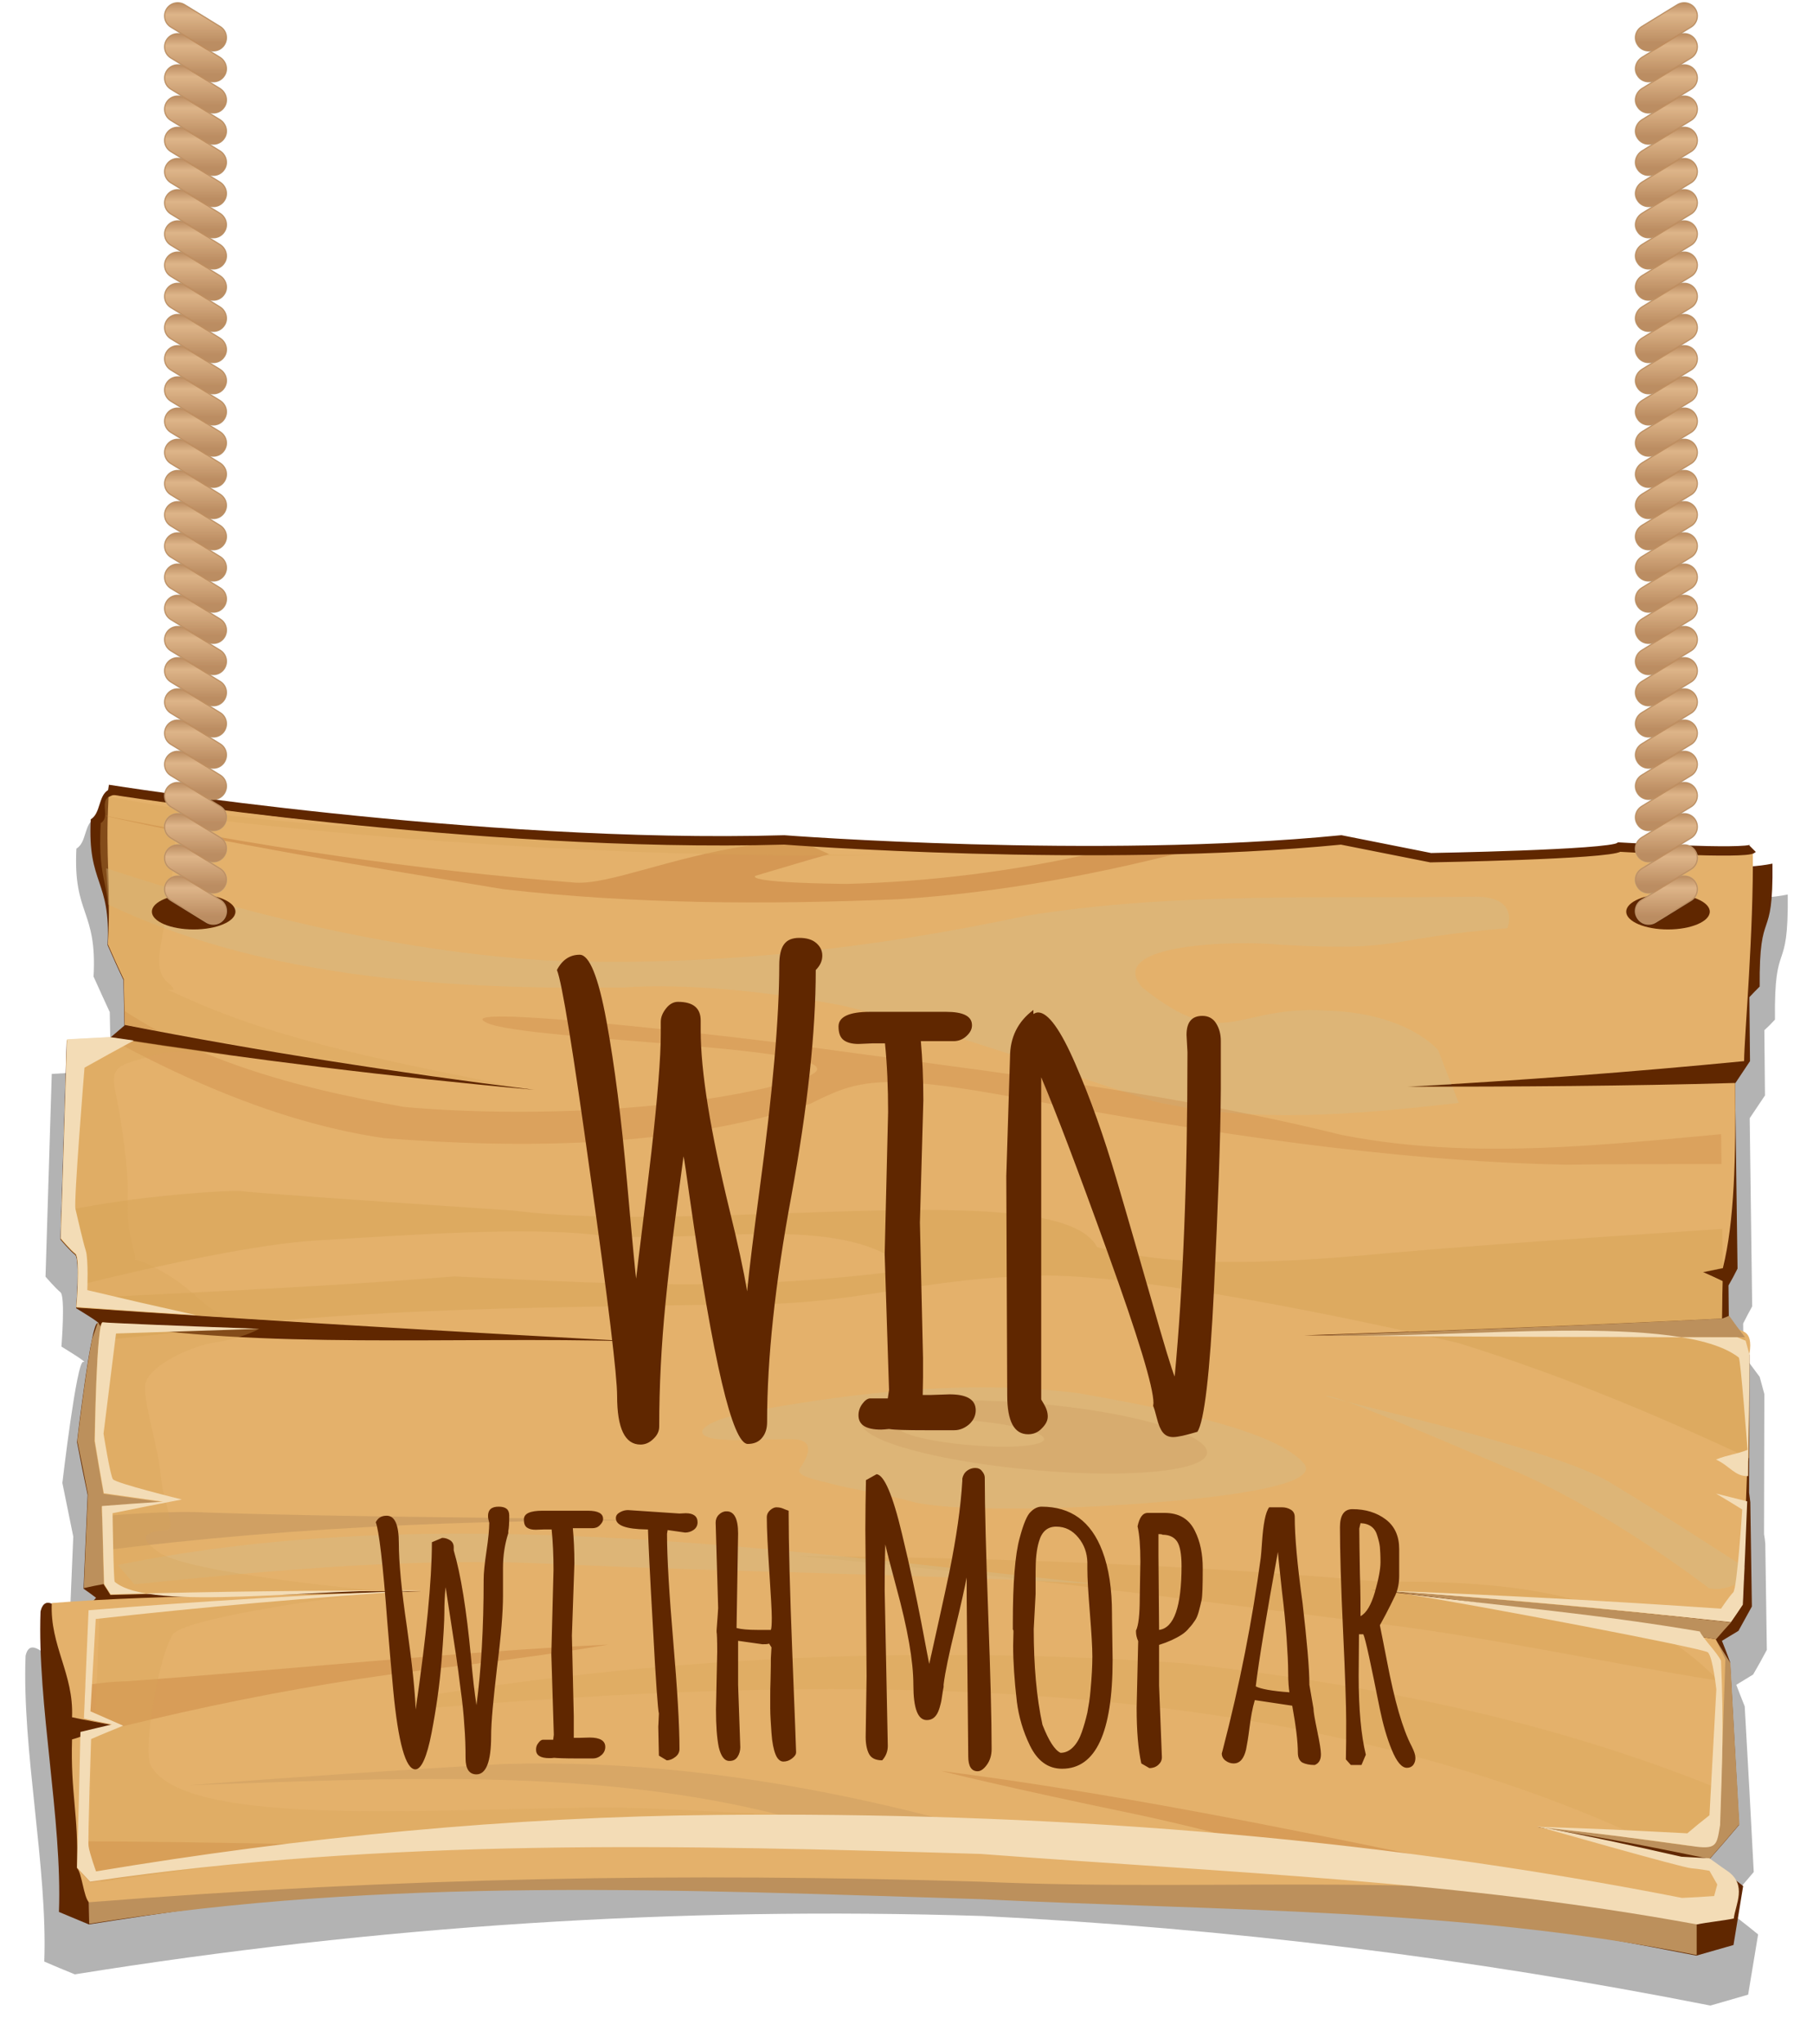 <svg id="Layer_1" xmlns="http://www.w3.org/2000/svg" xmlns:xlink="http://www.w3.org/1999/xlink" viewBox="0 0 581.4 655.2">
  <style>
    .st0{opacity:0.3;} .st1{fill:#602700;} .st2{fill:#BC905C;} .st3{fill:#E4B16B;} .st4{clip-path:url(#SVGID_2_);} .st5{opacity:0.3;fill:#D7A456;} .st6{opacity:0.3;fill:#BC905C;} .st7{opacity:0.4;fill:#C6803E;} .st8{opacity:0.3;fill:#C6803E;} .st9{opacity:0.4;fill:#D3BC89;} .st10{opacity:0.4;fill:#D7A456;} .st11{opacity:0.5;fill:#D7A456;} .st12{opacity:0.5;fill:#C6803E;} .st13{opacity:0.5;fill:#BC905C;} .st14{fill:#D7A456;} .st15{fill:#f3dcb6;} .st16{fill:none;stroke:#602700;stroke-width:3;stroke-miterlimit:10;} .st17{fill:url(#SVGID_3_);stroke:#B89772;stroke-width:0.373;stroke-miterlimit:10;} .st18{fill:url(#SVGID_4_);stroke:#B89772;stroke-width:0.373;stroke-miterlimit:10;} .st19{fill:url(#SVGID_5_);stroke:#B89772;stroke-width:0.373;stroke-miterlimit:10;} .st20{fill:url(#SVGID_6_);stroke:#B89772;stroke-width:0.373;stroke-miterlimit:10;} .st21{fill:url(#SVGID_7_);stroke:#B89772;stroke-width:0.373;stroke-miterlimit:10;} .st22{fill:url(#SVGID_8_);stroke:#B89772;stroke-width:0.373;stroke-miterlimit:10;} .st23{fill:url(#SVGID_9_);stroke:#B89772;stroke-width:0.373;stroke-miterlimit:10;} .st24{fill:url(#SVGID_10_);stroke:#B89772;stroke-width:0.373;stroke-miterlimit:10;} .st25{fill:url(#SVGID_11_);stroke:#B89772;stroke-width:0.373;stroke-miterlimit:10;} .st26{fill:url(#SVGID_12_);stroke:#B89772;stroke-width:0.373;stroke-miterlimit:10;} .st27{fill:url(#SVGID_13_);stroke:#B89772;stroke-width:0.373;stroke-miterlimit:10;} .st28{fill:url(#SVGID_14_);stroke:#B89772;stroke-width:0.373;stroke-miterlimit:10;} .st29{fill:url(#SVGID_15_);stroke:#B89772;stroke-width:0.373;stroke-miterlimit:10;} .st30{fill:url(#SVGID_16_);stroke:#B89772;stroke-width:0.373;stroke-miterlimit:10;} .st31{fill:url(#SVGID_17_);stroke:#B89772;stroke-width:0.373;stroke-miterlimit:10;} .st32{fill:url(#SVGID_18_);stroke:#B89772;stroke-width:0.373;stroke-miterlimit:10;} .st33{fill:url(#SVGID_19_);stroke:#B89772;stroke-width:0.373;stroke-miterlimit:10;} .st34{fill:url(#SVGID_20_);stroke:#B89772;stroke-width:0.373;stroke-miterlimit:10;} .st35{fill:url(#SVGID_21_);stroke:#B89772;stroke-width:0.373;stroke-miterlimit:10;} .st36{fill:url(#SVGID_22_);stroke:#B89772;stroke-width:0.373;stroke-miterlimit:10;} .st37{fill:url(#SVGID_23_);stroke:#B89772;stroke-width:0.373;stroke-miterlimit:10;} .st38{fill:url(#SVGID_24_);stroke:#B89772;stroke-width:0.373;stroke-miterlimit:10;} .st39{fill:url(#SVGID_25_);stroke:#B89772;stroke-width:0.373;stroke-miterlimit:10;} .st40{fill:url(#SVGID_26_);stroke:#B89772;stroke-width:0.373;stroke-miterlimit:10;} .st41{fill:url(#SVGID_27_);stroke:#B89772;stroke-width:0.373;stroke-miterlimit:10;} .st42{fill:url(#SVGID_28_);stroke:#B89772;stroke-width:0.373;stroke-miterlimit:10;} .st43{fill:url(#SVGID_29_);stroke:#B89772;stroke-width:0.373;stroke-miterlimit:10;} .st44{fill:url(#SVGID_30_);stroke:#B89772;stroke-width:0.373;stroke-miterlimit:10;} .st45{fill:url(#SVGID_31_);stroke:#B89772;stroke-width:0.373;stroke-miterlimit:10;} .st46{opacity:0.2;} .st47{fill:#DE5D00;} .st48{fill:url(#SVGID_32_);stroke:#B89772;stroke-width:0.373;stroke-miterlimit:10;} .st49{fill:url(#SVGID_33_);stroke:#B89772;stroke-width:0.373;stroke-miterlimit:10;} .st50{fill:url(#SVGID_34_);stroke:#B89772;stroke-width:0.373;stroke-miterlimit:10;} .st51{fill:url(#SVGID_35_);stroke:#B89772;stroke-width:0.373;stroke-miterlimit:10;} .st52{fill:url(#SVGID_36_);stroke:#B89772;stroke-width:0.373;stroke-miterlimit:10;} .st53{fill:url(#SVGID_37_);stroke:#B89772;stroke-width:0.373;stroke-miterlimit:10;} .st54{fill:url(#SVGID_38_);stroke:#B89772;stroke-width:0.373;stroke-miterlimit:10;} .st55{fill:url(#SVGID_39_);stroke:#B89772;stroke-width:0.373;stroke-miterlimit:10;} .st56{fill:url(#SVGID_40_);stroke:#B89772;stroke-width:0.373;stroke-miterlimit:10;} .st57{fill:url(#SVGID_41_);stroke:#B89772;stroke-width:0.373;stroke-miterlimit:10;} .st58{fill:url(#SVGID_42_);stroke:#B89772;stroke-width:0.373;stroke-miterlimit:10;} .st59{fill:url(#SVGID_43_);stroke:#B89772;stroke-width:0.373;stroke-miterlimit:10;} .st60{fill:url(#SVGID_44_);stroke:#B89772;stroke-width:0.373;stroke-miterlimit:10;} .st61{fill:url(#SVGID_45_);stroke:#B89772;stroke-width:0.373;stroke-miterlimit:10;} .st62{fill:url(#SVGID_46_);stroke:#B89772;stroke-width:0.373;stroke-miterlimit:10;} .st63{fill:url(#SVGID_47_);stroke:#B89772;stroke-width:0.373;stroke-miterlimit:10;} .st64{fill:url(#SVGID_48_);stroke:#B89772;stroke-width:0.373;stroke-miterlimit:10;} .st65{fill:url(#SVGID_49_);stroke:#B89772;stroke-width:0.373;stroke-miterlimit:10;} .st66{fill:url(#SVGID_50_);stroke:#B89772;stroke-width:0.373;stroke-miterlimit:10;} .st67{fill:url(#SVGID_51_);stroke:#B89772;stroke-width:0.373;stroke-miterlimit:10;} .st68{fill:url(#SVGID_52_);stroke:#B89772;stroke-width:0.373;stroke-miterlimit:10;} .st69{fill:url(#SVGID_53_);stroke:#B89772;stroke-width:0.373;stroke-miterlimit:10;} .st70{fill:url(#SVGID_54_);stroke:#B89772;stroke-width:0.373;stroke-miterlimit:10;} .st71{fill:url(#SVGID_55_);stroke:#B89772;stroke-width:0.373;stroke-miterlimit:10;} .st72{fill:url(#SVGID_56_);stroke:#B89772;stroke-width:0.373;stroke-miterlimit:10;} .st73{fill:url(#SVGID_57_);stroke:#B89772;stroke-width:0.373;stroke-miterlimit:10;} .st74{fill:url(#SVGID_58_);stroke:#B89772;stroke-width:0.373;stroke-miterlimit:10;} .st75{fill:url(#SVGID_59_);stroke:#B89772;stroke-width:0.373;stroke-miterlimit:10;} .st76{fill:url(#SVGID_60_);stroke:#B89772;stroke-width:0.373;stroke-miterlimit:10;}
  </style>
  <path d="M432.3 279c1.6-.2 29.1 8.6 29.1 8.6 23-1.7 32.8 0 55.7-2.6 19.9-3.2 36.4 5.7 56.2 1.7.3 26.9-4.4 13-4.1 40.1-1.3 1.4-2 2.1-3.4 3.4.1 8.3.1 12.5.2 20.9-2 2.9-2.9 4.4-4.9 7.3.3 24.1.5 36.1.8 60.3-1.2 2.2-1.8 3.3-2.9 5.5 0 4 .1 6.1.1 10.1 2.1 2.8 3.1 4.2 5.2 7l1.5 5.5c0 18-.1 26.9-.1 44.9.2 1.2.3 1.9.4 3.1l.5 34c-1.7 3.2-2.6 4.8-4.4 7.9-2.2 1.3-3.2 2-5.4 3.3 1.1 2.8 1.6 4.2 2.7 6.9 1.2 21.2 1.8 31.8 2.9 53.1-3.9 4.6-5.8 6.8-9.7 11.3 4.4 3.4 6.7 5.1 11.1 8.7-1.3 7.7-1.9 11.6-3.2 19.3-4.9 1.4-7.3 2.1-12.1 3.5-77.5-15.3-154.6-24.8-233.4-28.7C217 611 121.2 617.2 24 632.8c-3.9-1.6-5.9-2.4-9.8-4.1 1.1-30.1-7.2-68-6-98 2.1-9.2 12 9.1 14.1 0l4-4.5c-1.6-1.2-2.4-1.8-4.1-3 .5-12.3.8-18.4 1.3-30.7-1.4-6.9-2.1-10.3-3.5-17.2 0 0 4.6-39.4 6.7-38.8 2.1.6-7-4.9-7-4.9s1.3-16.1-.3-17.4c-1.6-1.3-4.8-5-4.8-5l2-65c5.6-.3 8.4-.5 14-.8 2-1.7 2.9-2.5 4.9-4.2-.1-5.9-.2-8.9-.3-14.8-2.1-4.5-3.1-6.8-5.2-11.4 1.2-21.5-6.6-19.6-5.5-41 3.3-2 2.4-7.6 5.7-9.6 71 14.2 153.7 14.6 225.8 16.9 3.9 1.8 5.8 2.7 9.7 4.4 40.1.9 60.1.6 100.2-1.6 26.6-.5 39.9-1.1 66.4-3.1z" class="st0"/>
  <path class="st1" d="M429.8 269.1c1.6-.2 28.6 8.5 28.6 8.5 22.6-1.6 32.2 0 54.7-2.5 19.5-3.2 35.8 5.6 55.3 1.7.3 26.5-4.3 12.8-4.1 39.4-1.3 1.3-2 2-3.3 3.4.1 8.2.1 12.3.2 20.5-1.9 2.9-2.9 4.3-4.8 7.2.3 23.7.5 35.5.8 59.3-1.1 2.2-1.7 3.3-2.9 5.4 0 4 .1 6 .1 10 2.1 2.7 3.1 4.1 5.1 6.9.6 2.2.9 3.3 1.5 5.4 0 17.6 0 26.5-.1 44.1.2 1.2.2 1.8.4 3.1l.5 33.4c-1.7 3.1-2.6 4.7-4.3 7.8-2.1 1.3-3.2 1.9-5.3 3.2 1.1 2.7 1.6 4.1 2.6 6.8 1.2 20.8 1.7 31.2 2.9 52.2-3.8 4.5-5.7 6.7-9.6 11.1 4.4 3.4 6.6 5.1 10.9 8.5-1.2 7.6-1.9 11.4-3.1 18.9-4.8 1.4-7.1 2-11.9 3.4-76.3-15.1-152-24.5-229.5-28.3-96.4-3-190.5 3.1-286 18.3-3.9-1.6-5.8-2.4-9.6-4 1.1-29.6-7-66.8-5.9-96.3 2.1-9 11.8 8.9 13.9 0 1.6-1.8 2.4-2.7 3.9-4.4-1.6-1.2-2.4-1.8-4-2.9.5-12.1.8-18.1 1.3-30.1-1.4-6.7-2.1-10.1-3.4-16.9 0 0 4.5-38.7 6.6-38.1 2.1.6-6.9-4.8-6.9-4.8s1.3-15.8-.3-17.1c-1.6-1.2-4.7-4.9-4.7-4.9.8-25.6 1.2-38.3 2-63.8 5.5-.3 8.2-.4 13.7-.7 1.9-1.6 2.9-2.5 4.8-4.1-.1-5.8-.2-8.7-.3-14.6-2.1-4.4-3.1-6.7-5.1-11.2 1.1-21.1-6.5-19.3-5.4-40.3 3.2-1.9 2.4-7.5 5.6-9.4 69.7 13.9 151 14.3 221.8 16.6 3.8 1.8 5.7 2.6 9.6 4.4 39.4.9 59.1.6 98.4-1.5 26.2-1.1 39.3-1.7 65.3-3.6z"/>
  <path class="st2" d="M299.4 580.6c82.6 4.3 163.4 14.6 244.7 31.4v14.6c-76.3-15.1-152.2-14.1-229.7-17.9-96.4-3-190.3-7.3-285.8 7.9-.1-5.2-.2-7.7-.3-12.9 90.4-15.5 179.8-23 271.1-23.1zM24.8 461.9s2.6-22.1 4.7-32.6c.8-2.2 1.1-3.3 1.9-5.5 10.5 16 15.8 23.7 26.4 38.8.1 7.2.2 10.8.4 18-9.9 10.6-14.9 16-24.9 27.1-2.6.5-3.8.7-6.4 1.3.5-12.1.8-18.1 1.3-30.1-1.3-6.8-2-10.2-3.4-17z"/>
  <path class="st1" d="M27 516.3s-.3 24.4 2.8 26.9c3.1 2.5 12.2 6.1 12.2 6.1-1.7 6.8-2.6 10.2-4.3 17.1-5.2 12.7-7.8 19.1-13 32.2-2.3 5.6-3.4 8.4-5.6 14 1.1-29.6-7-66.8-5.9-96.3 2-9 11.7 9 13.8 0z"/>
  <path class="st2" d="M490.8 579l9-10.5c9.7-5.8 14.5-8.7 24.1-14.7 10.5-11 15.8-16.7 26.3-28.3 1.9 3 2.8 4.5 4.7 7.5 1.1 20.6 1.7 30.9 2.9 51.7-3.8 4.5-5.7 6.7-9.6 11.1-22.1-4.6-33.2-6.6-55.4-10.3-.7-2.7-1.2-4-2-6.5z"/>
  <path class="st3" d="M429.8 269.1c1.6-.2 29.3 5.9 29.3 5.9 22.6-1.6 32.6-.3 55.1-2.8 19.5-3.2 28.4 3.9 47.9 0 .3 26.5-2.7 59.4-2.8 67.9-35.9 3.5-71.9 6.2-108 8.2 33.5 0 71.6-.2 105.1-1.2.3 23.8-.2 44.5-3.9 59.3-2.5.5-3.8.8-6.4 1.3 2.5 1.1 3.8 1.7 6.3 2.9-.1 4.8-.1 7.2-.2 12-44.6 2.2-89.2 3.9-133.9 5.4 47.1.3 91.6-2.9 138.6-2.8.6 2.2 5.6 0 4.1 8.9 0 17.6-.3 16.5-.4 34.1-4.2.2-4.1.2-8.3.4 4 1 4 1.4 8 2.3-.6 13.3-.9 30.1-1.5 43.4-1.5 2.3-2.3 3.4-3.8 5.6-38.5-4-76.9-7.5-115.4-10.4 37 4.3 73.8 9.6 110.6 15.9 1.2 2.5 1.8 3.8 3.1 6.4-.7 21.3-1.1 31.9-1.8 53.2-3.8 2.7-5.8 4-9.6 6.6-19.6-2.7-29.4-4-49.1-6.1 18.6 3.6 27.9 5.6 46.4 9.8l9 .5c2.3 1.6 3.4 2.5 5.8 4.1-.5 4.5-.7 6.7-1.2 11.2-3.4.7-5.1 1.1-8.5 1.8-76.4-14-152.6-6.3-229.9-9.8-96.2-2.9-185-1.4-285.9 6.6-1.7-1.8-2.2-9.2-3.8-11 .5-17.4-2.1-23.8-1.6-41.2 4-1 8.8-3.7 12.9-4.6-3.6-.7-9.3-1.7-12.9-2.5.6-13.9-7.1-22.8-6.5-36.6 35.6-2.9 83.1-2.4 118.7-3.8-33.3-.1-66.6.3-99.9 1.2-.8-1.3-1.2-2-2.1-3.3-.3-10-.4-15-.7-25 7.8-.6 11.7-.9 19.6-1.4-7.6-1.1-11.4-1.6-19-2.7-1.2-6.7-1.8-10.1-2.9-16.8 0 0 .7-38.3 2.6-38 50.1 8.6 113.1 4.3 169.6 5.9-59.4-3.2-118.7-6.7-178-10.8 0 0 1.3-15.8-.3-17.1-1.6-1.2-4.7-4.9-4.7-4.9.8-25.6 1.2-38.3 2-63.8 5.5-.3 8.2-.4 13.7-.7 45.2 7 90.6 12.6 136.1 16.7-43.9-5.5-87.8-12.3-131.3-20.8-.1-5.8-.2-8.7-.3-14.6-2.1-4.4-3.1-6.7-5.1-11.2 1.1-21.1-.9-26.2.2-47.2 3.2-1.9 3.2.7 6.4-1.2 69.7 13.9 144.6 13.1 215.4 15.4 3.8 1.8 68.6 4.9 108 2.8 26.1-.9 39.2-1.5 65.2-3.4z"/>
  <defs>
    <path id="SVGID_1_" d="M429.8 269.1c1.6-.2 28.8-5.3 28.8-5.3 22.6-1.6 33.8-2.7 56.3-5.2 19.5-3.2 29.3-4.9 48.7-8.8.3 26.5.4 39.7.7 66.3-1.9 1.2-2.9 1.8-4.8 3-.1 8.4-.2 12.6-.3 21.1-35.9 3.5-71.9 6.2-108 8.2 33.5 0 67-.6 100.5-1.6.3 23.8.5 35.8.8 59.7-2.5.5-3.8.8-6.4 1.3 2.5 1.1 3.8 1.7 6.3 2.9-.1 4.8-.1 7.2-.2 12-44.6 2.2-89.2 3.9-133.9 5.4 47.1.3 94.1.6 141.2.7.6 2.2.9 3.3 1.5 5.4 0 17.6 0 26.5-.1 44.1l-10.5.5 10 2.5c-.6 13.3-.9 19.9-1.5 33.1-1.5 2.3-2.3 3.4-3.8 5.6-38.5-4-76.9-7.5-115.4-10.4 37 4.3 73.8 9.6 110.6 15.9 1.2 2.5 1.8 3.8 3.1 6.4-.7 21.3-1.1 31.9-1.8 53.2-3.8 2.7-5.8 4-9.6 6.6-19.6-2.7-29.4-4-49.1-6.1 18.6 3.6 27.9 5.6 46.4 9.8l9 .5c2.3 1.6 3.4 2.5 5.8 4.1-.5 4.5-.7 6.7-1.2 11.2-3.4.7-5.1 1.1-8.5 1.8-76.4-14-152.2-22.8-229.5-26.3-96.2-2.9-190.5 2.6-286 16.6-1.7-1.8-2.5-2.7-4.2-4.5.5-17.4.7-26.1 1.1-43.5 4-1 6-1.4 10.1-2.4-3.6-.7-5.4-1.1-9-1.9l1.5-34.7c35.6-2.9 71.2-5 106.8-6.4-33.3-.1-66.6.3-99.9 1.2-.8-1.3-1.2-2-2.1-3.3-.3-10-.4-15-.7-25 7.8-.6 11.7-.9 19.6-1.4-7.6-1.1-11.4-1.6-19-2.7-1.2-6.7-1.8-10.1-2.9-16.8 0 0 .7-38.3 2.6-38 50.1 8.6 113.1 4.3 169.6 5.9-59.4-3.2-118.7-6.7-178-10.8 0 0 1.3-15.8-.3-17.1-1.6-1.2-4.7-4.9-4.7-4.9.8-25.6 1.2-38.3 2-63.8 5.5-.3 8.2-.4 13.7-.7 45.2 7 90.6 12.6 136.1 16.7-43.9-5.5-87.8-12.3-131.3-20.8-.1-5.8-.2-8.7-.3-14.6-2.1-4.4-3.1-6.7-5.1-11.2 1.1-21.1-1.6-21.7-.5-42.7 3.2-1.9 3.9-3.9 7.1-5.8 69.7 13.9 144.6 13.1 215.4 15.4 3.8 1.8 5.7 2.6 9.6 4.4 39.4.9 59.1.6 98.4-1.5 26.2-.8 39.3-1.4 65.3-3.3z"/>
  </defs>
  <clipPath id="SVGID_2_">
    <use xlink:href="#SVGID_1_" overflow="visible"/>
  </clipPath>
  <g class="st4">
    <path class="st5" d="M573.1 582.9c-62.2-29.2-127.3-42.3-193.5-49.8-83.4-5.8-168.3-2.4-251.1 11.8.7 1.3 1.1 1.9 1.8 3.2 132.7-11.4 287.9-15.5 412.1 48.7 0 .1 33.8 2.9 30.7-13.9z"/>
    <path class="st6" d="M394.6 613.8c-74.3-29.5-154.9-50.9-233.4-48.4-33.7 1.9-67.4 4.2-101 6.8 62.7-2.1 129.9-6.1 191.4 9.9 18.9 8.2 31 16.6 31 16.6 37.2 4.6 74.5 12.6 112 15.1z"/>
    <path class="st7" d="M212.5 607.5s-49.6-15.4-80.2-15.7c-40.2-.8-80.4-1.7-120.6-1.7-1.6 15-2.4 22.6-4 37.7 68-10.1 136.9-10 204.8-20.3z"/>
    <path class="st8" d="M276.2 456.1c.3 5.8 25.1 12.4 55.6 15.1 30.7 2.7 55.6.3 55.3-5.8-.3-6.1-25.6-13.2-56.4-15.7-30.5-2.4-54.8.5-54.5 6.4zm11.8 1.3c-.1-2.2 10.2-3.2 23.1-2.1 13 1 23.6 3.7 23.7 5.9.1 2.2-10.3 3.1-23.3 2-12.8-1-23.4-3.6-23.5-5.8z"/>
    <path class="st9" d="M242.3 452.1c34-6.1 68.9-9.9 103.3-5.6 32 5.6 63.4 12.3 72.4 22.4 9 10.1-59.7 14-82.6 14.5-22.8.5-37.6-.6-42.9-2.1-9.1-2.6-19.5-4-25.3-5.6-5.8-1.5-12.4-2.6-10.6-5.2 1.8-2.6 5.6-8.9-2-9.2-7.6-.2-23.1 1.1-27.6-.7-4.6-1.7-.7-5.5 15.3-8.5z"/>
    <path class="st7" d="M-17.5 568.8c50.1-15 101.1-27 152.3-33.4 40.8-4.7 60.3-8.3 60.3-8.3-51.7 2.5-103.3 8.1-155 11.8-16.1.1-58.8 10.1-67.5 16.8-8.9 6.9 9.9 13.1 9.9 13.1zM521.9 634.3C470.8 611.5 418 593 364.3 581.5c-42.6-8.8-62.5-13.9-62.5-13.9 54.7 7 108.8 18 163 29.2 17.3 2.6 61.6 19.4 69.8 27.3 8.5 8.1-12.7 10.2-12.7 10.2z"/>
    <path class="st10" d="M551.1 538.7c-37.7-6-75.2-14.4-113.1-18.8-60.6-7.7-121-15.7-181.8-21.2 62 .6 124.1 2.7 186 8.2 36.6-.1 79.7 1.4 108.9 31.8z"/>
    <path class="st9" d="M548 509s-32.1-24.8-63.1-37.9c-30.7-13-55.5-23.6-59.5-23.7-4.1-.1 71.8 16.3 90.5 27.5 18.8 11.3 46.3 29.2 46.3 29.2s-7.1 6.6-14.2 4.9z"/>
    <path class="st11" d="M-13.6 402.2c2.7 10 4.1 14.9 6.8 24.8 1.6 2.2 2.4 3.3 3.9 5.4 0 0 48.8-3.3 79.9-7.9 51.6-5.4 103.6-5.5 155.4-6.4 44.1.7 59.3-8.6 103.4-9.3 34.3.4 98 13.8 131.7 21.6 34.7 10.7 68.8 25.1 102.1 41.1 11.9-6.6 12.8-26.1 19-48.8 6.1-22.8-4.6-31-4.6-31-46.2 3.3-92.4 5.9-138.5 9.9-43.9 4.2-71.6 4-93.7-1.9-11.9-23.2-125.6-3.9-187.1-11.7 0 0-84-5.6-86.9-6.2-2.9-.6-43 1.8-66 8.6-22.8 6.8-25.4 11.8-25.4 11.8zm18.5 15s64-17.6 96.4-19.6c32.7-2 65.6-4.2 88.1-2 33.6 4 80.4-8.1 102 11.4-52.3 6.7-85.9 5-145.7 2.1-46.9 3.8-93.8 5.5-140.8 8.1z"/>
    <path class="st9" d="M467.8 353.5c-32.3 3.6-65.8 6.9-98.2-.6-33.3-10.6-66.4-22.9-99.9-30.7-24.2-4.6-50.3-7.1-69.9-5.7-58.2.7-129.2-2.7-184.1-37 0 0 10.1.2 16.5-1.8 46.8 15.4 94.7 27.1 142.4 30.1 51.7 2.2 103.7-3.4 154.6-14.3 47.4-7.7 96.4-5.4 144.2-6.1 14.1.1 10 10.1 10 10.1-40.8 3.3-32 7.5-72.9 5.3-13.3-1.4-56.6-.6-44.2 13.7 26.9 21.4 29.3 5.6 59 7.4 26.1.7 35.9 12.7 35.9 12.7 2.6 6.8 3.9 10.1 6.6 16.9z"/>
    <path class="st12" d="M481 238.8C419.1 264 353.5 284 288.3 288.2c-42.2 1.8-84.9 1.6-126.9-3.2-43.8-7.3-87.5-14.3-130.9-24.2 51 10.3 102.5 18.1 154.1 22.1 10.8.6 30.2-8 54.9-11.8 24.9-3.8 79.3-18.9 79.3-18.9 13.6-.4 20.4-.7 34-1.5 0 0-15.2 10.2-30 12.7-14.8 2.4-47.6 8.2-50.1 8.6-2.5.3-30.4 8.7-30.4 8.7s-4.7 2.2 29.1 2.6C323.9 282 381 270 429.7 245.7c20.5-2.3 30.8-3.7 51.3-6.9z"/>
    <path class="st8" d="M573.8 361.6c-47.2 3.7-97 11.5-143.8 2.1-59.5-14.7-120.8-21.1-181-29.6-30.4-3.8-106.1-12.2-92.7-6.2 13.4 6 125.1 7.6 102.8 17.1-35.9 11.6-92.6 13.1-129.4 9.8-36.5-6.5-79.1-16.9-108.3-45.7-6.3 2.5-9.5 3.8-15.8 6.4 36.6 22.9 76.5 43.3 117.6 49.3 44.4 3.4 93.5 3.2 136.8-11.1 15.1-7.6 22.3-10.1 68.6-1.4 57.2 10.5 115.6 19.8 173.5 21 30.1-.4 78.9-.1 78.9-.1-2.9-4.7-4.3-7-7.2-11.6z"/>
    <path class="st9" d="M352.8 507.8c-101.6-10.9-213.7-26.9-315-6.2 2.1 2.5 3.2 3.7 5.3 6.2 44.8-4.6 90.3-8.8 135.2-6.5 58.2 2.7 116.3 3.1 174.5 6.5z"/>
    <path class="st13" d="M204.3 487.3c-65.6-.1-132.3 3.3-197.4 13.3C3 496.4 1 494.3-2.9 490c0 0 45.6-6.6 69.7-5.2 45.8 1.5 91.6 1.4 137.5 2.5z"/>
  </g>
  <g class="st0">
    <path class="st14" d="M30.3 461.8s.5-38.6 2.6-38c.8.2 22.4 1.1 50.2 2.1-3 1.8-9.7 3.8-13.8 4.3-7.5 1-22.7 7.7-22.8 14.3-.1 6.6 4.2 19.2 5 28 .7 8.8 5.3 17.6 2 17.9-3.4.3-11.9.8-2.3 7.3 9.6 6.5 67.3 12.1 70.8 12.1-34.7 0-52 .3-86.5 1.2-.8-1.3-1.2-2-2.1-3.3-.3-10-.4-15-.7-25 7.8-.6 11.7-.9 19.6-1.4-7.6-1.1-11.4-1.6-19-2.7-1.2-6.7-1.8-10.1-3-16.8zM57.7 261.5s-.9-2.6-2.3 17-8 31.1-1.6 36.4c6.4 5.3-7.1-.8 6.4 5.2 31.5 14.2 69.1 20.9 104.2 28.1-41.5-5.3-83-11.9-124.2-19.9-.1-5.8-.2-8.7-.3-14.6-2.1-4.4-3.1-6.7-5.1-11.2 1.1-21.1-3.6-17.7-2.5-38.7 3.2-1.9-.5-6.6 2.7-8.5 69.7 13.9 151 11.8 221.8 14.2 3.8 1.8 5.7 2.6 9.6 4.4 7.8.2 11.7.2 19.4.3-76.7.7-152-3.6-228.1-12.7zM457.2 597.8c-46.1-6.1-92.4-9.9-138.7-11.2-96.2-2.9-190.5 2.6-286 16.6-1.7-1.8-2.5-2.7-4.2-4.5.5-17.4.7-26.1 1.1-43.5 4-1 6-1.4 10.1-2.4-3.6-.7-5.4-1.1-9-1.9l1.5-34.7c34.6-2.8 51.9-3.9 86.7-5.5-17 2-59.9 8.2-63.3 13.2-4.4 6.5-9.8 37.2-7 42.1 12.8 22.7 114.6 11.4 161.7 13.7 82.5 4 165 7 247.1 18.1zM35.3 332.4c15.2 2.4 22.9 3.5 38.2 5.6-10.6-.9-18.9-1.2-22.1-.3-13.2 3.7-16.3 3.4-14.3 12.7 2 9.3 3.9 24.1 3.9 31-.1 6.9-.4 11.3 1.9 19.3.5 1.8.5 2.7.3 3.1.9 0 3.2.6 8.4 3.5 14.4 8 13.1 14.4 27.4 15.3-21.9-1.4-32.8-2.1-54.5-3.6 0 0 1.3-15.8-.3-17.1-1.6-1.2-4.7-4.9-4.7-4.9.8-25.6 1.2-38.3 2-63.8 5.6-.4 8.3-.5 13.8-.8zM489.8 603.1c-.1 0-.1-.1 0 0-.1-.1 0 0 0 0z"/>
  </g>
  <path class="st2" d="M550.3 525.4c1.9-2.2 2.9-3.3 4.8-5.4-36.9-4.1-73.9-7.5-111-10.1 35.5 4.3 70.9 9.4 106.2 15.5zM559.6 428.6c-45.7-.1-91.5-.3-137.2-.6 43.3-1.5 86.6-3.2 129.9-5.4.9-.3 1.3-.5 2.2-.9 2 2.8 3 4.2 5.1 6.9z"/>
  <g>
    <path class="st15" d="M558.9 514.3c-1.5 2.3-2.3 3.4-3.8 5.6-36.9-4.1-73.9-7.5-111-10.1 36 1.4 71.9 3.3 107.8 5.8 0 0 2.6-3.9 3.9-5.2 1.3-1.3 2.9-26.6 2.9-26.6-3.4-2.1-5-3.1-8.4-5.1l10 2.5c-.5 13.3-.8 19.9-1.4 33.1zM42.9 333.5c-6.3 3.4-9.5 5.2-15.8 8.7 0 0-3.5 42.9-2.9 45.3.6 2.5 2.4 10.5 3.3 13.3.9 2.8.5 12.7.5 12.7 13.9 3.3 20.9 4.9 34.8 8-15.3-1-23-1.5-38.3-2.6 0 0 1.3-15.8-.3-17.1-1.6-1.2-4.7-4.9-4.7-4.9.8-25.6 1.2-38.3 2-63.8 5.5-.3 8.2-.4 13.7-.7 3.1.4 4.7.7 7.7 1.1zM560.4 464.7s-2.2-29.1-2.8-29.6c-18.6-14.5-88.4-6.1-131.6-7-1.7 0 42.4.3 79.9.4h8.4c17.2.1 25.7.1 42.8.1 1.1.4 1.6.7 2.7 1.1.5 1.8.7 2.6 1.2 4.4 0 17.6-.3 21.4-.4 39-4.2.2-5.8-3.2-10.3-5.3 3.3-1.4 6.9-1.8 10.1-3.1zM549.7 607.7c.4-1.5.6-2.2 1-3.7-1-1.8-1.5-2.6-2.5-4.4 0 0-3.2-.6-5.8-.8-2.6-.1-49.6-13.5-49.6-13.5 18.6 3.6 27.9 5.6 46.4 9.8l9 .5c2.3 1.6 3.4 2.5 5.8 4.1 6.4 4.5 2.5 10.7 2 15.2-3.4.7-8.5 1.2-11.8 1.9-76.4-14-147.8-16.4-229.8-22.6-96.2-2.9-190-5.2-285.5 8.9-1.7-1.8-2.5-2.7-4.2-4.5.5-17.4.7-26.1 1.1-43.5 4-1 6-1.4 10.1-2.4-3.6-.7-5.4-1.1-9-1.9l1.5-34.7c35.6-2.9 71.2-5 106.8-6.4-34.9 2.3-69.8 5.3-104.5 9.2-.7 11.8-1 17.7-1.7 29.6 4.2 1.8 6.3 2.8 10.5 4.6-4.1 1.7-6.2 2.5-10.3 4.3 0 0-1.1 32-.8 34.3.3 2.3 2.4 8.1 2.4 8.1 65.9-11 132.7-17.5 199.1-18.1 103.6-1 207.2 6.5 309.5 26.6 4.2-.2 6.2-.3 10.3-.6z"/>
    <path class="st15" d="M548.2 581.8c.9-16.1 1.3-24.2 2.2-40.3 0 0-1.1-10.3-2.7-11.9-1.3-1.3-74-15.1-96.8-18.7 33.2 4.1 61.2 6.4 94.2 12 1.2 2.5 5.6 6.8 6.8 9.4.9 21.2.4 31.5-.3 52.7-1.1 6.5-.9 8-9.6 6.6-19.6-2.7-29.4-4-49.1-6.1 19.3.6 29 1.1 48.2 2.1 2.8-2.4 4.2-3.5 7.1-5.8zM33.4 507.7c-.3-10-.4-15-.7-25 7.8-.6 11.7-.9 19.6-1.4-7.6-1.1-11.4-1.6-19-2.7-1.2-6.7-1.8-10.1-2.9-16.8 0 0 .5-38.6 2.6-38 .8.2 22.5 1.1 50.2 2.1l-46 1.5c-1.6 12.8-2.4 19.2-4 32.1 0 0 2.1 13.2 3 14.6.9 1.3 22.1 6.5 22.1 6.5-8.9 1.7-13.3 2.6-22.2 4.4 0 0 .3 21.8.7 22 11.6 9.8 65.7 1.8 98.6 2.8-33.3-.1-66.6.3-99.9 1.2-.9-1.3-1.3-2-2.1-3.3z"/>
  </g>
  <path class="st16" d="M34.7 253s118.5 19 216.8 16.2c0 0 100.3 7.7 178.6 0l28.7 5.7s57-1 60.5-3.4c0 0 40.8 2.4 42.7.5"/>
  <g>
    <path class="st1" d="M246 455.7c0 2.1-.5 3.8-1.6 5.1-1 1.3-2.6 2-4.6 2-4.9 0-11.1-26.3-18.6-78.8-1.1-7.7-1.7-12.2-2-13.4-2.5 18.2-4.5 33.9-5.8 47.2-1.3 13.2-2 26.4-2 39.4 0 1.5-.6 2.8-1.9 4-1.2 1.2-2.6 1.8-4.1 1.8-5 0-7.5-5.2-7.5-15.6 0-6.4-2.8-29.8-8.5-70.2-5.6-40.4-9.2-62.5-10.8-66.3 1.7-3.3 4.2-4.9 7.3-4.9 3.1 0 6 7.1 8.6 21.3 2.6 14.2 4.8 31.4 6.6 51.7 1.8 20.3 2.8 30.5 2.9 30.8.2-1.9.9-7.6 2.1-17.3 1.2-9.6 2.1-17.4 2.8-23.3 2-17.7 3-30.4 3-37.8v-3.9c0-1.5.6-2.9 1.7-4.3s2.4-2.1 3.8-2.1c4.9 0 7.3 2 7.3 6v3.1c0 13.2 3.1 32.3 9.2 57.4 2.7 10.9 4.6 19.7 5.7 26.3.7-7.5 2.1-18.4 4-32.7 4.2-31.1 6.3-55.1 6.3-71.9 0-3 .5-5.2 1.5-6.6 1-1.4 2.6-2.1 4.9-2.1 2.3 0 4.1.5 5.4 1.6 1.3 1.1 2 2.4 2 4.1 0 1.7-.7 3.2-2.1 4.6 0 19.9-2.6 44-7.8 72.3-5.3 28.4-7.8 52.5-7.8 72.5zM295 391.8l1 43.5v6.1l-.1 5.7h2.7l5.9-.2c5.6 0 8.4 1.7 8.4 5.1 0 1.7-.7 3.2-2.1 4.5-1.4 1.2-3 1.9-4.8 1.9h-9c-6.2 0-10.2-.1-11.9-.4-1.1.1-1.9.2-2.5.2-4.9 0-7.3-1.5-7.3-4.6 0-1.3.4-2.5 1.2-3.6.8-1.1 1.6-1.7 2.4-1.8h5.8l.4-2.7-1.4-43.5 1.1-45.6c0-7.8-.3-15.1-1-22H280l-4.7.2c-2 0-3.6-.4-4.7-1.2-1.1-.8-1.7-2.2-1.7-4.4 0-3.1 3.4-4.7 10.1-4.7h24.4c5.5 0 8.3 1.4 8.3 4.3 0 1.3-.6 2.4-1.8 3.5-1.2 1.1-2.6 1.6-4.1 1.6h-10.5c.5 5.6.8 11.9.8 19l-1.1 39.1zM322.7 377l1.2-38.2c0-6.3 2.5-11.4 7.5-15.1v1.3c.5-.3 1-.5 1.5-.5 3.2 0 7.2 5.5 12 16.6 4.8 11 9.1 23.2 13 36.4 3.9 13.2 7.7 26.5 11.6 40 3.8 13.4 6.2 21.3 7.2 23.7 2.7-28.6 4.1-63.3 4.1-104l-.3-5.5c0-4.1 1.7-6.1 5.1-6.1 1.9 0 3.4.8 4.4 2.4 1 1.6 1.5 3.5 1.5 5.6V349c-.1 16.1-.9 37.6-2.2 64.4-1.3 26.9-3.1 42-5.3 45.5-3.7 1.1-6.3 1.7-7.8 1.7-1.4 0-2.5-.5-3.3-1.5-.8-1-1.4-2.5-1.9-4.5s-.9-3.3-1.2-4l.1-.9c0-5.1-4.9-21.2-14.7-48.3-9.8-27.2-16.9-45.8-21.3-56.1v103.2c.1.3.4.7.8 1.4.9 1.5 1.3 2.8 1.3 4.1 0 1.3-.6 2.5-1.9 3.8-1.2 1.3-2.7 1.9-4.4 1.9-4.5 0-6.7-4.2-6.7-12.5l-.3-70.2z"/>
    <g>
      <path class="st1" d="M156.5 485.9c0-2 1.1-3 3.4-3s3.4.9 3.4 2.8c0 2.6-.1 4.2-.3 5v.7c-1.1 3.4-1.7 7.1-1.7 11.2v8.9c0 5.1-.6 12.7-1.9 22.9-1.2 10.2-1.9 17.5-1.9 22 0 8.2-1.6 12.3-4.7 12.3-2.3 0-3.5-1.7-3.5-5.2s-.1-6.9-.4-10.5c-.2-3.5-.6-7.4-1.2-11.6-.5-4.2-1-7.7-1.4-10.5-.4-2.7-1-6.7-1.8-11.8-.8-5.1-1.3-8.6-1.6-10.4-.3 2.7-.4 5.4-.4 8.1 0 2.7-.3 7.9-.9 15.5-.6 7.6-1.7 15.3-3.2 23.1-1.5 7.8-3.3 11.7-5.2 11.7-3.1 0-5.5-8.5-7.1-25.4-.7-7.3-1.3-14.6-1.9-21.9-1.4-18.8-2.7-29.4-3.7-31.9.7-1.4 1.8-2.1 3.5-2.1 2.6 0 3.9 2.9 3.9 8.8s.8 14.8 2.6 26.9c1.7 12 2.6 20.8 2.8 26.4 3.4-23.4 5.2-41.3 5.2-53.6l3.3-1.4c1 0 1.8.3 2.6.8.7.5 1.1 1.2 1.1 2.2v1c2.3 7.8 4.1 19.1 5.5 33.9.6 6.8 1.2 12 1.8 15.7 1.5-11.2 2.3-24.6 2.3-40.2 0-2.1.3-5.1.9-9.1.6-4 .9-7.1.9-9.1-.2-.8-.4-1.5-.4-2.2zM183.4 524.2l.6 25.8v7h1.6l3.5-.1c3.3 0 5 1 5 3 0 1-.4 1.9-1.2 2.6-.8.7-1.7 1.1-2.8 1.1h-5.3c-3.7 0-6-.1-7.1-.2-.6.1-1.1.1-1.5.1-2.9 0-4.3-.9-4.3-2.7 0-.8.2-1.5.7-2.1.5-.7.9-1 1.4-1.1h3.4l.2-1.6-.8-25.8.7-27c0-4.6-.2-9-.6-13h-2.3l-2.8.1c-1.2 0-2.1-.2-2.8-.7-.7-.5-1-1.3-1-2.6 0-1.9 2-2.8 6-2.8h14.5c3.3 0 4.9.9 4.9 2.6 0 .8-.4 1.4-1.1 2.1s-1.5.9-2.4.9h-6.2c.3 3.3.5 7.1.5 11.3l-.8 23.1zM211.3 562.7l-.2-9.3s.1-1.4.2-4.2c-.3-1-1-10.2-1.9-27.4-1-17.2-1.5-27.8-1.6-31.6h-.5c-6.6-.1-9.8-1.3-9.8-3.6 0-.8.4-1.4 1.3-1.9s1.7-.7 2.6-.7l16.5 1.1 2-.1c2.5 0 3.8 1 3.8 2.9 0 1-.4 1.8-1.2 2.4-.8.6-1.8.9-2.8.9l-5.6-.8-.2 1.2c0 7.7.7 19.2 2 34.5s2 26.8 2 34.5c0 .9-.4 1.8-1.3 2.5s-1.8 1.1-2.8 1.1l-2.5-1.5zM236.7 491.5l-.5 30.3c1.5.4 3.7.6 6.6.6h4.4c.2-.4.3-1.7.3-3.9s-.3-7.2-.8-14.9-.8-13.4-.8-17.3c0-.9.4-1.7 1.1-2.3.7-.6 1.4-.9 2-.9.6 0 1.1.1 1.5.2.4.1.8.3 1.3.5s.8.3 1.1.4c0 10.5.4 25.9 1.2 46.1.8 20.2 1.2 30.7 1.2 31.3 0 .7-.4 1.3-1.3 2s-1.8 1-2.8 1c-1 0-1.9-.8-2.5-2.3-.6-1.5-1.1-3.8-1.3-6.9-.2-3-.4-5.6-.4-7.9v-3.3c0-1.7 0-3.6.1-5.7.1-3.8.1-5.9.1-6.5v-.5l.2-3.5-.7-1.1v-.1c-.7.2-1.4.2-2.2.2l-7.8-1.1V540l.7 20c0 1.1-.3 2.2-.9 3.1-.6.9-1.4 1.3-2.6 1.3-1.6 0-2.7-1.5-3.4-4.4-.6-2.9-.9-7-.9-12.1l.4-18.5c0-3.8-.1-6-.2-6.3v-.6c.3-4.2.5-6.6.5-7.1l-.8-27.4c0-.9.3-1.8 1-2.5s1.5-1.1 2.4-1.1c2.5-.1 3.8 2.3 3.8 7.1zM277.9 537.1l-.4-47c0-5.3.1-10.5.2-15.7l3.4-1.9c2.4.2 5.2 6.6 8.2 19.3 2.5 10.4 4.5 19.7 6.1 28s2.4 12.8 2.6 13.5c.6-2.6 1.6-7.3 3.1-14s2.6-11.9 3.4-15.7c2.2-10.9 3.6-20.5 4.1-29v-.7c.2-1 .7-1.9 1.5-2.5.8-.6 1.7-.9 2.6-.9.9 0 1.7.3 2.2 1 .6.7.9 1.4.9 2.1 0 9.7.4 24.2 1.1 43.5.7 19.3 1.1 33.8 1.1 43.5 0 1.9-.5 3.6-1.5 5s-2 2.1-3 2.1c-2 0-3-1.6-3-4.8l-.5-51.1v-6.2c-.6 3.1-1.8 8.6-3.7 16.4-1.9 7.8-3.2 13.8-3.7 17.9v.8c-.1.3-.2 1.1-.4 2.3-.2 1.2-.3 2.2-.5 2.9-.2.8-.4 1.6-.8 2.6-.8 1.9-2 2.8-3.7 2.8-2.9 0-4.3-3.8-4.3-11.3 0-7.5-1.8-17.9-5.5-31.4-1.8-6.7-3-11.3-3.5-13.6-.2 6.5-.2 11.4-.2 14.7l1 49.9c0 1.7-.6 3.3-1.8 4.6-2.1 0-3.5-.7-4.2-2-.7-1.3-1.1-3.2-1.1-5.5l.3-19.6zM324.9 527.5l.1-4.6c0-.4-.1-.6-.2-.6v-2.2c0-12.7.7-21.8 2.2-27.2 1.2-4.5 2.4-7.4 3.6-8.4 1.1-1.1 2.3-1.6 3.4-1.6 9.4 0 15.9 4.7 19.5 14.2 2.1 5.5 3.1 12.2 3.1 20.2v.9l.2 13.8c0 23.3-5.4 34.9-16.2 34.9-4.5 0-7.9-2.5-10.3-7.4-2.3-4.7-3.6-9.4-4.2-14-.8-6.9-1.2-12.9-1.2-18zm7.2-16.6l-.6 11.2c0 11.7.9 22 2.8 30.7 2 5.1 3.9 8.1 5.8 9 1.5 0 2.8-.6 4-1.8 1.2-1.2 2.1-2.8 2.8-4.8.7-2 1.3-4.1 1.8-6.3.4-2.2.8-4.5 1-7 .4-4.3.6-8 .6-11s-.3-7.7-.8-14-.8-11-.8-14.1v-2.1c-.1-3-1-5.6-2.9-7.9-1.9-2.3-4.2-3.5-7.1-3.5-2.8 0-4.6 1.6-5.5 4.7-.8 2.6-1.1 5.8-1.1 9.7v7.2zM365.5 512.1l.2-11.6c0-4.9-.3-8.7-.9-11.3.6-2.8 1.6-4.3 3.3-4.3h5.3c4.7 0 7.9 1.9 9.8 5.8 1.7 3.4 2.5 7.4 2.5 11.9 0 5.7-.1 9.1-.4 10.4-.3 1.3-.6 2.5-.9 3.6-.3 1.1-.7 2.1-1.2 2.8-.5.7-1 1.5-1.8 2.3-.7.9-1.5 1.6-2.4 2.2-2 1.3-4.4 2.4-7.3 3.3v13l.9 23c0 1-.4 1.8-1.2 2.5-.8.7-1.8 1-2.8 1l-2.6-1.5c-1-4.5-1.5-10.4-1.5-17.9l.5-21.3c-.5-1.1-.7-2.1-.7-3v-.4c.8-1.6 1.2-5.1 1.2-10.5zm6-13.6l.2 23.7v.2c4.8-.6 7.2-7.5 7.2-20.5 0-3.8-.5-6.4-1.4-7.8-1-1.5-2.6-2.2-4.7-2.2 0-.1-.4-.2-1.3-.2v6.8zM419.9 540l1.3 7.5c0 1 .4 3.4 1.2 7.2.8 3.8 1.2 6.3 1.2 7.5v.1c0 1.8-.7 2.9-2 3.4-1.7 0-3-.3-4-.8-.9-.6-1.4-1.6-1.4-3.2 0-3.4-.6-8.4-1.8-15l-12-1.8c-.8 2.7-1.3 5.6-1.7 8.8-.4 3.2-.8 5.5-1.1 7-.7 3-2 4.5-4 4.5-.9 0-1.8-.3-2.6-.9-.8-.6-1.2-1.4-1.2-2.3l.3-1.1c5.5-21.1 9.5-41.6 12.2-61.6.1-.6.2-2.2.4-4.9.4-5.9 1.1-9.7 2.3-11.3h4.1c1.1 0 2.1.3 2.9.8.8.5 1.2 1.3 1.2 2.3 0 6.2.8 15.3 2.5 27.5 1.4 12.2 2.2 20.9 2.2 26.3zm-6.4 2.4c-.2-1.2-.4-3.3-.4-6.2 0-2.9-.2-6.6-.5-11s-.8-9.5-1.5-15.2c-.6-5.8-1.1-10-1.3-12.6-3.7 20.4-6.1 34.7-7.1 43.1 1.5.8 5.1 1.5 10.8 1.9zM435.8 523.9l-.1 13.2c0 10.7.8 19.2 2.3 25.3l-1.4 3.3h-3.4l-1.6-1.8c.1-3.6.1-7.7.1-12.2 0-4.5-.3-14.2-1-29s-1-25.9-1-33.2c0-3.8 1.3-5.8 4-5.8 4.2 0 7.8 1.1 10.7 3.3 2.9 2.2 4.3 5.4 4.3 9.5v8.5c0 2.3-.4 4.5-1.3 6.4-.9 1.9-1.9 3.9-3 6s-1.8 3.3-1.9 3.5c.4 2 1.2 5.9 2.3 11.6 2.4 12.6 5 21.7 7.9 27.2.8 1.6 1.2 2.8 1.2 3.7s-.2 1.6-.7 2.3c-.5.6-1.2.9-2 .9-1.7 0-3.3-1.9-4.9-5.8-1.6-3.9-2.8-8.2-3.8-13-2.9-14.5-4.6-22.5-5.3-24h-1.4zm.5-35.7l-.4 1.7c0 3.3.1 8.1.2 14.4.2 6.3.2 10.8.2 13.7 1.9-1 3.4-3.6 4.6-7.7 1.2-4.2 1.8-7.4 1.8-9.6 0-2.2-.1-3.8-.2-4.9-.1-1-.4-2.2-.8-3.5-.7-2.6-2.5-4-5.4-4.1z"/>
    </g>
  </g>
  <ellipse class="st1" cx="62.1" cy="292.2" rx="13.4" ry="5.7"/>
  <g>
    <linearGradient id="SVGID_3_" gradientUnits="userSpaceOnUse" x1="62.677" y1="296.2" x2="62.677" y2="280.783">
      <stop offset=".159" stop-color="#B3987A"/>
      <stop offset=".754" stop-color="#DECAAB"/>
      <stop offset="1" stop-color="#B3987A"/>
    </linearGradient>
    <path class="st17" d="M72 294.2c-1.2 2-3.8 2.6-5.8 1.4l-11.4-7c-2-1.2-2.6-3.8-1.4-5.8 1.2-2 3.8-2.6 5.8-1.4l11.4 7c2 1.2 2.6 3.8 1.4 5.8z"/>
    <linearGradient id="SVGID_4_" gradientUnits="userSpaceOnUse" x1="62.677" y1="286.202" x2="62.677" y2="270.785">
      <stop offset=".159" stop-color="#B3987A"/>
      <stop offset=".754" stop-color="#DECAAB"/>
      <stop offset="1" stop-color="#B3987A"/>
    </linearGradient>
    <path class="st18" d="M72 284.2c-1.2 2-3.8 2.6-5.8 1.4l-11.4-7c-2-1.2-2.6-3.8-1.4-5.8 1.2-2 3.8-2.6 5.8-1.4l11.4 7c2 1.2 2.6 3.8 1.4 5.8z"/>
    <linearGradient id="SVGID_5_" gradientUnits="userSpaceOnUse" x1="62.677" y1="276.204" x2="62.677" y2="260.787">
      <stop offset=".159" stop-color="#B3987A"/>
      <stop offset=".754" stop-color="#DECAAB"/>
      <stop offset="1" stop-color="#B3987A"/>
    </linearGradient>
    <path class="st19" d="M72 274.2c-1.2 2-3.8 2.6-5.8 1.4l-11.4-7c-2-1.2-2.6-3.8-1.4-5.8 1.2-2 3.8-2.6 5.8-1.4l11.4 7c2 1.2 2.6 3.8 1.4 5.8z"/>
    <linearGradient id="SVGID_6_" gradientUnits="userSpaceOnUse" x1="62.677" y1="266.206" x2="62.677" y2="250.789">
      <stop offset=".159" stop-color="#B3987A"/>
      <stop offset=".754" stop-color="#DECAAB"/>
      <stop offset="1" stop-color="#B3987A"/>
    </linearGradient>
    <path class="st20" d="M72 264.2c-1.2 2-3.8 2.6-5.8 1.4l-11.4-7c-2-1.2-2.6-3.8-1.4-5.8 1.2-2 3.8-2.6 5.8-1.4l11.4 7c2 1.2 2.6 3.8 1.4 5.8z"/>
    <linearGradient id="SVGID_7_" gradientUnits="userSpaceOnUse" x1="62.677" y1="256.209" x2="62.677" y2="240.792">
      <stop offset=".159" stop-color="#B3987A"/>
      <stop offset=".754" stop-color="#DECAAB"/>
      <stop offset="1" stop-color="#B3987A"/>
    </linearGradient>
    <path class="st21" d="M72 254.2c-1.2 2-3.8 2.6-5.8 1.4l-11.4-7c-2-1.2-2.6-3.8-1.4-5.8 1.2-2 3.8-2.6 5.8-1.4l11.4 7c2 1.2 2.6 3.8 1.4 5.8z"/>
    <linearGradient id="SVGID_8_" gradientUnits="userSpaceOnUse" x1="62.677" y1="246.21" x2="62.677" y2="230.794">
      <stop offset=".159" stop-color="#B3987A"/>
      <stop offset=".754" stop-color="#DECAAB"/>
      <stop offset="1" stop-color="#B3987A"/>
    </linearGradient>
    <path class="st22" d="M72 244.2c-1.2 2-3.8 2.6-5.8 1.4l-11.4-7c-2-1.2-2.6-3.8-1.4-5.8 1.2-2 3.8-2.6 5.8-1.4l11.4 7c2 1.2 2.6 3.8 1.4 5.8z"/>
    <linearGradient id="SVGID_9_" gradientUnits="userSpaceOnUse" x1="62.677" y1="236.212" x2="62.677" y2="220.796">
      <stop offset=".159" stop-color="#B3987A"/>
      <stop offset=".754" stop-color="#DECAAB"/>
      <stop offset="1" stop-color="#B3987A"/>
    </linearGradient>
    <path class="st23" d="M72 234.2c-1.2 2-3.8 2.6-5.8 1.4l-11.4-7c-2-1.2-2.6-3.8-1.4-5.8 1.2-2 3.8-2.6 5.8-1.4l11.4 7c2 1.2 2.6 3.8 1.4 5.8z"/>
    <linearGradient id="SVGID_10_" gradientUnits="userSpaceOnUse" x1="62.677" y1="226.214" x2="62.677" y2="210.798">
      <stop offset=".159" stop-color="#B3987A"/>
      <stop offset=".754" stop-color="#DECAAB"/>
      <stop offset="1" stop-color="#B3987A"/>
    </linearGradient>
    <path class="st24" d="M72 224.2c-1.2 2-3.8 2.6-5.8 1.4l-11.4-7c-2-1.2-2.6-3.8-1.4-5.8 1.2-2 3.8-2.6 5.8-1.4l11.4 7c2 1.2 2.6 3.8 1.4 5.8z"/>
    <linearGradient id="SVGID_11_" gradientUnits="userSpaceOnUse" x1="62.677" y1="216.216" x2="62.677" y2="200.8">
      <stop offset=".159" stop-color="#B3987A"/>
      <stop offset=".754" stop-color="#DECAAB"/>
      <stop offset="1" stop-color="#B3987A"/>
    </linearGradient>
    <path class="st25" d="M72 214.2c-1.2 2-3.8 2.6-5.8 1.4l-11.4-7c-2-1.2-2.6-3.8-1.4-5.8 1.2-2 3.8-2.6 5.8-1.4l11.4 7c2 1.2 2.6 3.8 1.4 5.8z"/>
    <linearGradient id="SVGID_12_" gradientUnits="userSpaceOnUse" x1="62.677" y1="206.219" x2="62.677" y2="190.802">
      <stop offset=".159" stop-color="#B3987A"/>
      <stop offset=".754" stop-color="#DECAAB"/>
      <stop offset="1" stop-color="#B3987A"/>
    </linearGradient>
    <path class="st26" d="M72 204.2c-1.2 2-3.8 2.6-5.8 1.4l-11.4-7c-2-1.2-2.6-3.8-1.4-5.8 1.2-2 3.8-2.6 5.8-1.4l11.4 7c2 1.2 2.6 3.8 1.4 5.8z"/>
    <linearGradient id="SVGID_13_" gradientUnits="userSpaceOnUse" x1="62.677" y1="196.221" x2="62.677" y2="180.804">
      <stop offset=".159" stop-color="#B3987A"/>
      <stop offset=".754" stop-color="#DECAAB"/>
      <stop offset="1" stop-color="#B3987A"/>
    </linearGradient>
    <path class="st27" d="M72 194.2c-1.2 2-3.8 2.6-5.8 1.4l-11.4-7c-2-1.2-2.6-3.8-1.4-5.8 1.2-2 3.8-2.6 5.8-1.4l11.4 7c2 1.2 2.6 3.8 1.4 5.8z"/>
    <linearGradient id="SVGID_14_" gradientUnits="userSpaceOnUse" x1="62.677" y1="186.223" x2="62.677" y2="170.806">
      <stop offset=".159" stop-color="#B3987A"/>
      <stop offset=".754" stop-color="#DECAAB"/>
      <stop offset="1" stop-color="#B3987A"/>
    </linearGradient>
    <path class="st28" d="M72 184.2c-1.2 2-3.8 2.6-5.8 1.4l-11.4-7c-2-1.2-2.6-3.8-1.4-5.8 1.2-2 3.8-2.6 5.8-1.4l11.4 7c2 1.2 2.6 3.8 1.4 5.8z"/>
    <linearGradient id="SVGID_15_" gradientUnits="userSpaceOnUse" x1="62.677" y1="176.226" x2="62.677" y2="160.808">
      <stop offset=".159" stop-color="#B3987A"/>
      <stop offset=".754" stop-color="#DECAAB"/>
      <stop offset="1" stop-color="#B3987A"/>
    </linearGradient>
    <path class="st29" d="M72 174.2c-1.2 2-3.8 2.6-5.8 1.4l-11.4-7c-2-1.2-2.6-3.8-1.4-5.8 1.2-2 3.8-2.6 5.8-1.4l11.4 7c2 1.3 2.6 3.8 1.4 5.8z"/>
    <linearGradient id="SVGID_16_" gradientUnits="userSpaceOnUse" x1="62.677" y1="166.227" x2="62.677" y2="150.81">
      <stop offset=".159" stop-color="#B3987A"/>
      <stop offset=".754" stop-color="#DECAAB"/>
      <stop offset="1" stop-color="#B3987A"/>
    </linearGradient>
    <path class="st30" d="M72 164.2c-1.2 2-3.8 2.6-5.8 1.4l-11.4-7c-2-1.2-2.6-3.8-1.4-5.8 1.2-2 3.8-2.6 5.8-1.4l11.4 7c2 1.3 2.6 3.8 1.4 5.8z"/>
    <linearGradient id="SVGID_17_" gradientUnits="userSpaceOnUse" x1="62.677" y1="156.229" x2="62.677" y2="140.813">
      <stop offset=".159" stop-color="#B3987A"/>
      <stop offset=".754" stop-color="#DECAAB"/>
      <stop offset="1" stop-color="#B3987A"/>
    </linearGradient>
    <path class="st31" d="M72 154.2c-1.2 2-3.8 2.6-5.8 1.4l-11.4-7c-2-1.2-2.6-3.8-1.4-5.8 1.2-2 3.8-2.6 5.8-1.4l11.4 7c2 1.3 2.6 3.8 1.4 5.8z"/>
    <linearGradient id="SVGID_18_" gradientUnits="userSpaceOnUse" x1="62.677" y1="146.231" x2="62.677" y2="130.815">
      <stop offset=".159" stop-color="#B3987A"/>
      <stop offset=".754" stop-color="#DECAAB"/>
      <stop offset="1" stop-color="#B3987A"/>
    </linearGradient>
    <path class="st32" d="M72 144.2c-1.2 2-3.8 2.6-5.8 1.4l-11.4-7c-2-1.2-2.6-3.8-1.4-5.8 1.2-2 3.8-2.6 5.8-1.4l11.4 7c2 1.3 2.6 3.8 1.4 5.8z"/>
    <linearGradient id="SVGID_19_" gradientUnits="userSpaceOnUse" x1="62.677" y1="136.233" x2="62.677" y2="120.817">
      <stop offset=".159" stop-color="#B3987A"/>
      <stop offset=".754" stop-color="#DECAAB"/>
      <stop offset="1" stop-color="#B3987A"/>
    </linearGradient>
    <path class="st33" d="M72 134.2c-1.2 2-3.8 2.6-5.8 1.4l-11.4-7c-2-1.2-2.6-3.8-1.4-5.8 1.2-2 3.8-2.6 5.8-1.4l11.4 7c2 1.3 2.6 3.8 1.4 5.8z"/>
    <linearGradient id="SVGID_20_" gradientUnits="userSpaceOnUse" x1="62.677" y1="126.236" x2="62.677" y2="110.819">
      <stop offset=".159" stop-color="#B3987A"/>
      <stop offset=".754" stop-color="#DECAAB"/>
      <stop offset="1" stop-color="#B3987A"/>
    </linearGradient>
    <path class="st34" d="M72 124.2c-1.2 2-3.8 2.6-5.8 1.4l-11.4-7c-2-1.2-2.6-3.8-1.4-5.8 1.2-2 3.8-2.6 5.8-1.4l11.4 7c2 1.3 2.6 3.8 1.4 5.8z"/>
    <linearGradient id="SVGID_21_" gradientUnits="userSpaceOnUse" x1="62.677" y1="116.238" x2="62.677" y2="100.821">
      <stop offset=".159" stop-color="#B3987A"/>
      <stop offset=".754" stop-color="#DECAAB"/>
      <stop offset="1" stop-color="#B3987A"/>
    </linearGradient>
    <path class="st35" d="M72 114.2c-1.2 2-3.8 2.6-5.8 1.4l-11.4-7c-2-1.2-2.6-3.8-1.4-5.8 1.2-2 3.8-2.6 5.8-1.4l11.4 7c2 1.3 2.6 3.9 1.4 5.8z"/>
    <linearGradient id="SVGID_22_" gradientUnits="userSpaceOnUse" x1="62.677" y1="106.24" x2="62.677" y2="90.823">
      <stop offset=".159" stop-color="#B3987A"/>
      <stop offset=".754" stop-color="#DECAAB"/>
      <stop offset="1" stop-color="#B3987A"/>
    </linearGradient>
    <path class="st36" d="M72 104.2c-1.2 2-3.8 2.6-5.8 1.4l-11.4-7c-2-1.2-2.6-3.8-1.4-5.8 1.2-2 3.8-2.6 5.8-1.4l11.4 7c2 1.3 2.6 3.9 1.4 5.8z"/>
    <linearGradient id="SVGID_23_" gradientUnits="userSpaceOnUse" x1="62.677" y1="96.242" x2="62.677" y2="80.826">
      <stop offset=".159" stop-color="#B3987A"/>
      <stop offset=".754" stop-color="#DECAAB"/>
      <stop offset="1" stop-color="#B3987A"/>
    </linearGradient>
    <path class="st37" d="M72 94.2c-1.2 2-3.8 2.6-5.8 1.4l-11.4-7c-2-1.2-2.6-3.8-1.4-5.8 1.2-2 3.8-2.6 5.8-1.4l11.4 7c2 1.3 2.6 3.9 1.4 5.8z"/>
    <linearGradient id="SVGID_24_" gradientUnits="userSpaceOnUse" x1="62.677" y1="86.244" x2="62.677" y2="70.827">
      <stop offset=".159" stop-color="#B3987A"/>
      <stop offset=".754" stop-color="#DECAAB"/>
      <stop offset="1" stop-color="#B3987A"/>
    </linearGradient>
    <path class="st38" d="M72 84.2c-1.2 2-3.8 2.6-5.8 1.4l-11.4-7c-2-1.2-2.6-3.8-1.4-5.8 1.2-2 3.8-2.6 5.8-1.4l11.4 7c2 1.3 2.6 3.9 1.4 5.8z"/>
    <linearGradient id="SVGID_25_" gradientUnits="userSpaceOnUse" x1="62.677" y1="76.246" x2="62.677" y2="60.83">
      <stop offset=".159" stop-color="#B3987A"/>
      <stop offset=".754" stop-color="#DECAAB"/>
      <stop offset="1" stop-color="#B3987A"/>
    </linearGradient>
    <path class="st39" d="M72 74.2c-1.2 2-3.8 2.6-5.8 1.4l-11.4-7c-2-1.2-2.6-3.8-1.4-5.8 1.2-2 3.8-2.6 5.8-1.4l11.4 7c2 1.3 2.6 3.9 1.4 5.8z"/>
    <linearGradient id="SVGID_26_" gradientUnits="userSpaceOnUse" x1="62.677" y1="66.248" x2="62.677" y2="50.832">
      <stop offset=".159" stop-color="#B3987A"/>
      <stop offset=".754" stop-color="#DECAAB"/>
      <stop offset="1" stop-color="#B3987A"/>
    </linearGradient>
    <path class="st40" d="M72 64.2c-1.2 2-3.8 2.6-5.8 1.4l-11.4-7c-2-1.2-2.6-3.8-1.4-5.8 1.2-2 3.8-2.6 5.8-1.4l11.4 7c2 1.3 2.6 3.9 1.4 5.8z"/>
    <linearGradient id="SVGID_27_" gradientUnits="userSpaceOnUse" x1="62.677" y1="56.25" x2="62.677" y2="40.834">
      <stop offset=".159" stop-color="#B3987A"/>
      <stop offset=".754" stop-color="#DECAAB"/>
      <stop offset="1" stop-color="#B3987A"/>
    </linearGradient>
    <path class="st41" d="M72 54.2c-1.2 2-3.8 2.6-5.8 1.4l-11.4-7c-2-1.2-2.6-3.8-1.4-5.8 1.2-2 3.8-2.6 5.8-1.4l11.4 7c2 1.3 2.6 3.9 1.4 5.8z"/>
    <linearGradient id="SVGID_28_" gradientUnits="userSpaceOnUse" x1="62.677" y1="46.253" x2="62.677" y2="30.836">
      <stop offset=".159" stop-color="#B3987A"/>
      <stop offset=".754" stop-color="#DECAAB"/>
      <stop offset="1" stop-color="#B3987A"/>
    </linearGradient>
    <path class="st42" d="M72 44.2c-1.2 2-3.8 2.6-5.8 1.4l-11.4-7c-2-1.2-2.6-3.8-1.4-5.8 1.2-2 3.8-2.6 5.8-1.4l11.4 7c2 1.3 2.6 3.9 1.4 5.8z"/>
    <linearGradient id="SVGID_29_" gradientUnits="userSpaceOnUse" x1="62.677" y1="36.255" x2="62.677" y2="20.838">
      <stop offset=".159" stop-color="#B3987A"/>
      <stop offset=".754" stop-color="#DECAAB"/>
      <stop offset="1" stop-color="#B3987A"/>
    </linearGradient>
    <path class="st43" d="M72 34.2c-1.2 2-3.8 2.6-5.8 1.4l-11.4-7c-2-1.2-2.6-3.8-1.4-5.8 1.2-2 3.8-2.6 5.8-1.4l11.4 7c2 1.3 2.6 3.9 1.4 5.8z"/>
    <linearGradient id="SVGID_30_" gradientUnits="userSpaceOnUse" x1="62.677" y1="26.257" x2="62.677" y2="10.84">
      <stop offset=".159" stop-color="#B3987A"/>
      <stop offset=".754" stop-color="#DECAAB"/>
      <stop offset="1" stop-color="#B3987A"/>
    </linearGradient>
    <path class="st44" d="M72 24.2c-1.2 2-3.8 2.6-5.8 1.4l-11.4-7c-2-1.2-2.6-3.8-1.4-5.8 1.2-2 3.8-2.6 5.8-1.4l11.4 7c2 1.3 2.6 3.9 1.4 5.8z"/>
    <linearGradient id="SVGID_31_" gradientUnits="userSpaceOnUse" x1="62.677" y1="16.259" x2="62.677" y2=".842">
      <stop offset=".159" stop-color="#B3987A"/>
      <stop offset=".754" stop-color="#DECAAB"/>
      <stop offset="1" stop-color="#B3987A"/>
    </linearGradient>
    <path class="st45" d="M72 14.3c-1.2 2-3.8 2.6-5.8 1.4l-11.4-7c-2-1.2-2.6-3.8-1.4-5.8 1.2-2 3.8-2.6 5.8-1.4l11.4 7c2 1.2 2.6 3.8 1.4 5.8z"/>
    <g class="st46">
      <path class="st47" d="M72 294.2c-1.2 2-3.8 2.6-5.8 1.4l-11.4-7c-2-1.2-2.6-3.8-1.4-5.8 1.2-2 3.8-2.6 5.8-1.4l11.4 7c2 1.2 2.6 3.8 1.4 5.8zM72 284.2c-1.2 2-3.8 2.6-5.8 1.4l-11.4-7c-2-1.2-2.6-3.8-1.4-5.8 1.2-2 3.8-2.6 5.8-1.4l11.4 7c2 1.2 2.6 3.8 1.4 5.8zM72 274.2c-1.2 2-3.8 2.6-5.8 1.4l-11.4-7c-2-1.2-2.6-3.8-1.4-5.8 1.2-2 3.8-2.6 5.8-1.4l11.4 7c2 1.2 2.6 3.8 1.4 5.8zM72 264.2c-1.2 2-3.8 2.6-5.8 1.4l-11.4-7c-2-1.2-2.6-3.8-1.4-5.8 1.2-2 3.8-2.6 5.8-1.4l11.4 7c2 1.2 2.6 3.8 1.4 5.8zM72 254.2c-1.2 2-3.8 2.6-5.8 1.4l-11.4-7c-2-1.2-2.6-3.8-1.4-5.8 1.2-2 3.8-2.6 5.8-1.4l11.4 7c2 1.2 2.6 3.8 1.4 5.8zM72 244.2c-1.2 2-3.8 2.6-5.8 1.4l-11.4-7c-2-1.2-2.6-3.8-1.4-5.8 1.2-2 3.8-2.6 5.8-1.4l11.4 7c2 1.2 2.6 3.8 1.4 5.8zM72 234.2c-1.2 2-3.8 2.6-5.8 1.4l-11.4-7c-2-1.2-2.6-3.8-1.4-5.8 1.2-2 3.8-2.6 5.8-1.4l11.4 7c2 1.2 2.6 3.8 1.4 5.8zM72 224.2c-1.2 2-3.8 2.6-5.8 1.4l-11.4-7c-2-1.2-2.6-3.8-1.4-5.8 1.2-2 3.8-2.6 5.8-1.4l11.4 7c2 1.2 2.6 3.8 1.4 5.8zM72 214.2c-1.2 2-3.8 2.6-5.8 1.4l-11.4-7c-2-1.2-2.6-3.8-1.4-5.8 1.2-2 3.8-2.6 5.8-1.4l11.4 7c2 1.2 2.6 3.8 1.4 5.8zM72 204.2c-1.2 2-3.8 2.6-5.8 1.4l-11.4-7c-2-1.2-2.6-3.8-1.4-5.8 1.2-2 3.8-2.6 5.8-1.4l11.4 7c2 1.2 2.6 3.8 1.4 5.8zM72 194.2c-1.2 2-3.8 2.6-5.8 1.4l-11.4-7c-2-1.2-2.6-3.8-1.4-5.8 1.2-2 3.8-2.6 5.8-1.4l11.4 7c2 1.2 2.6 3.8 1.4 5.8zM72 184.2c-1.2 2-3.8 2.6-5.8 1.4l-11.4-7c-2-1.2-2.6-3.8-1.4-5.8 1.2-2 3.8-2.6 5.8-1.4l11.4 7c2 1.2 2.6 3.8 1.4 5.8zM72 174.2c-1.2 2-3.8 2.6-5.8 1.4l-11.4-7c-2-1.2-2.6-3.8-1.4-5.8 1.2-2 3.8-2.6 5.8-1.4l11.4 7c2 1.3 2.6 3.8 1.4 5.8zM72 164.2c-1.2 2-3.8 2.6-5.8 1.4l-11.4-7c-2-1.2-2.6-3.8-1.4-5.8 1.2-2 3.8-2.6 5.8-1.4l11.4 7c2 1.3 2.6 3.8 1.4 5.8zM72 154.2c-1.2 2-3.8 2.6-5.8 1.4l-11.4-7c-2-1.2-2.6-3.8-1.4-5.8 1.2-2 3.8-2.6 5.8-1.4l11.4 7c2 1.3 2.6 3.8 1.4 5.8zM72 144.2c-1.2 2-3.8 2.6-5.8 1.4l-11.4-7c-2-1.2-2.6-3.8-1.4-5.8 1.2-2 3.8-2.6 5.8-1.4l11.4 7c2 1.3 2.6 3.8 1.4 5.8zM72 134.2c-1.2 2-3.8 2.6-5.8 1.4l-11.4-7c-2-1.2-2.6-3.8-1.4-5.8 1.2-2 3.8-2.6 5.8-1.4l11.4 7c2 1.3 2.6 3.8 1.4 5.8zM72 124.2c-1.2 2-3.8 2.6-5.8 1.4l-11.4-7c-2-1.2-2.6-3.8-1.4-5.8 1.2-2 3.8-2.6 5.8-1.4l11.4 7c2 1.3 2.6 3.8 1.4 5.8zM72 114.2c-1.2 2-3.8 2.6-5.8 1.4l-11.4-7c-2-1.2-2.6-3.8-1.4-5.8 1.2-2 3.8-2.6 5.8-1.4l11.4 7c2 1.3 2.6 3.9 1.4 5.8zM72 104.2c-1.2 2-3.8 2.6-5.8 1.4l-11.4-7c-2-1.2-2.6-3.8-1.4-5.8 1.2-2 3.8-2.6 5.8-1.4l11.4 7c2 1.3 2.6 3.9 1.4 5.8zM72 94.2c-1.2 2-3.8 2.6-5.8 1.4l-11.4-7c-2-1.2-2.6-3.8-1.4-5.8 1.2-2 3.8-2.6 5.8-1.4l11.4 7c2 1.3 2.6 3.9 1.4 5.8zM72 84.2c-1.2 2-3.8 2.6-5.8 1.4l-11.4-7c-2-1.2-2.6-3.8-1.4-5.8 1.2-2 3.8-2.6 5.8-1.4l11.4 7c2 1.3 2.6 3.9 1.4 5.8zM72 74.2c-1.2 2-3.8 2.6-5.8 1.4l-11.4-7c-2-1.2-2.6-3.8-1.4-5.8 1.2-2 3.8-2.6 5.8-1.4l11.4 7c2 1.3 2.6 3.9 1.4 5.8zM72 64.2c-1.2 2-3.8 2.6-5.8 1.4l-11.4-7c-2-1.2-2.6-3.8-1.4-5.8 1.2-2 3.8-2.6 5.8-1.4l11.4 7c2 1.3 2.6 3.9 1.4 5.8zM72 54.2c-1.2 2-3.8 2.6-5.8 1.4l-11.4-7c-2-1.2-2.6-3.8-1.4-5.8 1.2-2 3.8-2.6 5.8-1.4l11.4 7c2 1.3 2.6 3.9 1.4 5.8zM72 44.2c-1.2 2-3.8 2.6-5.8 1.4l-11.4-7c-2-1.2-2.6-3.8-1.4-5.8 1.2-2 3.8-2.6 5.8-1.4l11.4 7c2 1.3 2.6 3.9 1.4 5.8zM72 34.2c-1.2 2-3.8 2.6-5.8 1.4l-11.4-7c-2-1.2-2.6-3.8-1.4-5.8 1.2-2 3.8-2.6 5.8-1.4l11.4 7c2 1.3 2.6 3.9 1.4 5.8zM72 24.2c-1.2 2-3.8 2.6-5.8 1.4l-11.4-7c-2-1.2-2.6-3.8-1.4-5.8 1.2-2 3.8-2.6 5.8-1.4l11.4 7c2 1.3 2.6 3.9 1.4 5.8z"/>
      <path class="st47" d="M72 14.3c-1.2 2-3.8 2.6-5.8 1.4l-11.4-7c-2-1.2-2.6-3.8-1.4-5.8 1.2-2 3.8-2.6 5.8-1.4l11.4 7c2 1.2 2.6 3.8 1.4 5.8z"/>
    </g>
  </g>
  <ellipse class="st1" cx="534.9" cy="292.2" rx="13.4" ry="5.7"/>
  <g>
    <linearGradient id="SVGID_32_" gradientUnits="userSpaceOnUse" x1="-11331.591" y1="296.2" x2="-11331.591" y2="280.783" gradientTransform="matrix(-1 0 0 1 -10797.233 0)">
      <stop offset=".159" stop-color="#B3987A"/>
      <stop offset=".754" stop-color="#DECAAB"/>
      <stop offset="1" stop-color="#B3987A"/>
    </linearGradient>
    <path class="st48" d="M525.1 294.2c1.2 2 3.8 2.6 5.8 1.4l11.4-7c2-1.2 2.6-3.8 1.4-5.8-1.2-2-3.8-2.6-5.8-1.4l-11.4 7c-2 1.2-2.7 3.8-1.4 5.8z"/>
    <linearGradient id="SVGID_33_" gradientUnits="userSpaceOnUse" x1="-11331.591" y1="286.202" x2="-11331.591" y2="270.785" gradientTransform="matrix(-1 0 0 1 -10797.233 0)">
      <stop offset=".159" stop-color="#B3987A"/>
      <stop offset=".754" stop-color="#DECAAB"/>
      <stop offset="1" stop-color="#B3987A"/>
    </linearGradient>
    <path class="st49" d="M525.1 284.2c1.2 2 3.8 2.6 5.8 1.4l11.4-7c2-1.2 2.6-3.8 1.4-5.8-1.2-2-3.8-2.6-5.8-1.4l-11.4 7c-2 1.2-2.7 3.8-1.4 5.8z"/>
    <linearGradient id="SVGID_34_" gradientUnits="userSpaceOnUse" x1="-11331.591" y1="276.204" x2="-11331.591" y2="260.787" gradientTransform="matrix(-1 0 0 1 -10797.233 0)">
      <stop offset=".159" stop-color="#B3987A"/>
      <stop offset=".754" stop-color="#DECAAB"/>
      <stop offset="1" stop-color="#B3987A"/>
    </linearGradient>
    <path class="st50" d="M525.1 274.2c1.2 2 3.8 2.6 5.8 1.4l11.4-7c2-1.2 2.6-3.8 1.4-5.8-1.2-2-3.8-2.6-5.8-1.4l-11.4 7c-2 1.2-2.7 3.8-1.4 5.8z"/>
    <linearGradient id="SVGID_35_" gradientUnits="userSpaceOnUse" x1="-11331.591" y1="266.206" x2="-11331.591" y2="250.789" gradientTransform="matrix(-1 0 0 1 -10797.233 0)">
      <stop offset=".159" stop-color="#B3987A"/>
      <stop offset=".754" stop-color="#DECAAB"/>
      <stop offset="1" stop-color="#B3987A"/>
    </linearGradient>
    <path class="st51" d="M525.1 264.2c1.2 2 3.8 2.6 5.8 1.4l11.4-7c2-1.2 2.6-3.8 1.4-5.8-1.2-2-3.8-2.6-5.8-1.4l-11.4 7c-2 1.2-2.7 3.8-1.4 5.8z"/>
    <linearGradient id="SVGID_36_" gradientUnits="userSpaceOnUse" x1="-11331.591" y1="256.209" x2="-11331.591" y2="240.792" gradientTransform="matrix(-1 0 0 1 -10797.233 0)">
      <stop offset=".159" stop-color="#B3987A"/>
      <stop offset=".754" stop-color="#DECAAB"/>
      <stop offset="1" stop-color="#B3987A"/>
    </linearGradient>
    <path class="st52" d="M525.1 254.2c1.2 2 3.8 2.6 5.8 1.4l11.4-7c2-1.2 2.6-3.8 1.4-5.8-1.2-2-3.8-2.6-5.8-1.4l-11.4 7c-2 1.2-2.7 3.8-1.4 5.8z"/>
    <linearGradient id="SVGID_37_" gradientUnits="userSpaceOnUse" x1="-11331.591" y1="246.21" x2="-11331.591" y2="230.794" gradientTransform="matrix(-1 0 0 1 -10797.233 0)">
      <stop offset=".159" stop-color="#B3987A"/>
      <stop offset=".754" stop-color="#DECAAB"/>
      <stop offset="1" stop-color="#B3987A"/>
    </linearGradient>
    <path class="st53" d="M525.1 244.2c1.2 2 3.8 2.6 5.8 1.4l11.4-7c2-1.2 2.6-3.8 1.4-5.8-1.2-2-3.8-2.6-5.8-1.4l-11.4 7c-2 1.2-2.7 3.8-1.4 5.8z"/>
    <linearGradient id="SVGID_38_" gradientUnits="userSpaceOnUse" x1="-11331.591" y1="236.212" x2="-11331.591" y2="220.796" gradientTransform="matrix(-1 0 0 1 -10797.233 0)">
      <stop offset=".159" stop-color="#B3987A"/>
      <stop offset=".754" stop-color="#DECAAB"/>
      <stop offset="1" stop-color="#B3987A"/>
    </linearGradient>
    <path class="st54" d="M525.1 234.2c1.2 2 3.8 2.6 5.8 1.4l11.4-7c2-1.2 2.6-3.8 1.4-5.8-1.2-2-3.8-2.6-5.8-1.4l-11.4 7c-2 1.2-2.7 3.8-1.4 5.8z"/>
    <linearGradient id="SVGID_39_" gradientUnits="userSpaceOnUse" x1="-11331.591" y1="226.214" x2="-11331.591" y2="210.798" gradientTransform="matrix(-1 0 0 1 -10797.233 0)">
      <stop offset=".159" stop-color="#B3987A"/>
      <stop offset=".754" stop-color="#DECAAB"/>
      <stop offset="1" stop-color="#B3987A"/>
    </linearGradient>
    <path class="st55" d="M525.1 224.2c1.2 2 3.8 2.6 5.8 1.4l11.4-7c2-1.2 2.6-3.8 1.4-5.8-1.2-2-3.8-2.6-5.8-1.4l-11.4 7c-2 1.2-2.7 3.8-1.4 5.8z"/>
    <linearGradient id="SVGID_40_" gradientUnits="userSpaceOnUse" x1="-11331.591" y1="216.216" x2="-11331.591" y2="200.8" gradientTransform="matrix(-1 0 0 1 -10797.233 0)">
      <stop offset=".159" stop-color="#B3987A"/>
      <stop offset=".754" stop-color="#DECAAB"/>
      <stop offset="1" stop-color="#B3987A"/>
    </linearGradient>
    <path class="st56" d="M525.1 214.2c1.2 2 3.8 2.6 5.8 1.4l11.4-7c2-1.2 2.6-3.8 1.4-5.8-1.2-2-3.8-2.6-5.8-1.4l-11.4 7c-2 1.2-2.7 3.8-1.4 5.8z"/>
    <linearGradient id="SVGID_41_" gradientUnits="userSpaceOnUse" x1="-11331.591" y1="206.219" x2="-11331.591" y2="190.802" gradientTransform="matrix(-1 0 0 1 -10797.233 0)">
      <stop offset=".159" stop-color="#B3987A"/>
      <stop offset=".754" stop-color="#DECAAB"/>
      <stop offset="1" stop-color="#B3987A"/>
    </linearGradient>
    <path class="st57" d="M525.1 204.2c1.2 2 3.8 2.6 5.8 1.4l11.4-7c2-1.2 2.6-3.8 1.4-5.8-1.2-2-3.8-2.6-5.8-1.4l-11.4 7c-2 1.2-2.7 3.8-1.4 5.8z"/>
    <linearGradient id="SVGID_42_" gradientUnits="userSpaceOnUse" x1="-11331.591" y1="196.221" x2="-11331.591" y2="180.804" gradientTransform="matrix(-1 0 0 1 -10797.233 0)">
      <stop offset=".159" stop-color="#B3987A"/>
      <stop offset=".754" stop-color="#DECAAB"/>
      <stop offset="1" stop-color="#B3987A"/>
    </linearGradient>
    <path class="st58" d="M525.1 194.2c1.2 2 3.8 2.6 5.8 1.4l11.4-7c2-1.2 2.6-3.8 1.4-5.8-1.2-2-3.8-2.6-5.8-1.4l-11.4 7c-2 1.2-2.7 3.8-1.4 5.8z"/>
    <linearGradient id="SVGID_43_" gradientUnits="userSpaceOnUse" x1="-11331.591" y1="186.223" x2="-11331.591" y2="170.806" gradientTransform="matrix(-1 0 0 1 -10797.233 0)">
      <stop offset=".159" stop-color="#B3987A"/>
      <stop offset=".754" stop-color="#DECAAB"/>
      <stop offset="1" stop-color="#B3987A"/>
    </linearGradient>
    <path class="st59" d="M525.1 184.2c1.2 2 3.8 2.6 5.8 1.4l11.4-7c2-1.2 2.6-3.8 1.4-5.8-1.2-2-3.8-2.6-5.8-1.4l-11.4 7c-2 1.2-2.7 3.8-1.4 5.8z"/>
    <linearGradient id="SVGID_44_" gradientUnits="userSpaceOnUse" x1="-11331.591" y1="176.226" x2="-11331.591" y2="160.808" gradientTransform="matrix(-1 0 0 1 -10797.233 0)">
      <stop offset=".159" stop-color="#B3987A"/>
      <stop offset=".754" stop-color="#DECAAB"/>
      <stop offset="1" stop-color="#B3987A"/>
    </linearGradient>
    <path class="st60" d="M525.1 174.2c1.2 2 3.8 2.6 5.8 1.4l11.4-7c2-1.2 2.6-3.8 1.4-5.8-1.2-2-3.8-2.6-5.8-1.4l-11.4 7c-2 1.3-2.7 3.8-1.4 5.8z"/>
    <linearGradient id="SVGID_45_" gradientUnits="userSpaceOnUse" x1="-11331.591" y1="166.227" x2="-11331.591" y2="150.81" gradientTransform="matrix(-1 0 0 1 -10797.233 0)">
      <stop offset=".159" stop-color="#B3987A"/>
      <stop offset=".754" stop-color="#DECAAB"/>
      <stop offset="1" stop-color="#B3987A"/>
    </linearGradient>
    <path class="st61" d="M525.1 164.2c1.2 2 3.8 2.6 5.8 1.4l11.4-7c2-1.2 2.6-3.8 1.4-5.8-1.2-2-3.8-2.6-5.8-1.4l-11.4 7c-2 1.3-2.7 3.8-1.4 5.8z"/>
    <linearGradient id="SVGID_46_" gradientUnits="userSpaceOnUse" x1="-11331.591" y1="156.229" x2="-11331.591" y2="140.813" gradientTransform="matrix(-1 0 0 1 -10797.233 0)">
      <stop offset=".159" stop-color="#B3987A"/>
      <stop offset=".754" stop-color="#DECAAB"/>
      <stop offset="1" stop-color="#B3987A"/>
    </linearGradient>
    <path class="st62" d="M525.1 154.2c1.2 2 3.8 2.6 5.8 1.4l11.4-7c2-1.2 2.6-3.8 1.4-5.8-1.2-2-3.8-2.6-5.8-1.4l-11.4 7c-2 1.3-2.7 3.8-1.4 5.8z"/>
    <linearGradient id="SVGID_47_" gradientUnits="userSpaceOnUse" x1="-11331.591" y1="146.231" x2="-11331.591" y2="130.815" gradientTransform="matrix(-1 0 0 1 -10797.233 0)">
      <stop offset=".159" stop-color="#B3987A"/>
      <stop offset=".754" stop-color="#DECAAB"/>
      <stop offset="1" stop-color="#B3987A"/>
    </linearGradient>
    <path class="st63" d="M525.1 144.2c1.2 2 3.8 2.6 5.8 1.4l11.4-7c2-1.2 2.6-3.8 1.4-5.8-1.2-2-3.8-2.6-5.8-1.4l-11.4 7c-2 1.3-2.7 3.8-1.4 5.8z"/>
    <linearGradient id="SVGID_48_" gradientUnits="userSpaceOnUse" x1="-11331.591" y1="136.233" x2="-11331.591" y2="120.817" gradientTransform="matrix(-1 0 0 1 -10797.233 0)">
      <stop offset=".159" stop-color="#B3987A"/>
      <stop offset=".754" stop-color="#DECAAB"/>
      <stop offset="1" stop-color="#B3987A"/>
    </linearGradient>
    <path class="st64" d="M525.1 134.2c1.2 2 3.8 2.6 5.8 1.4l11.4-7c2-1.2 2.6-3.8 1.4-5.8-1.2-2-3.8-2.6-5.8-1.4l-11.4 7c-2 1.3-2.7 3.8-1.4 5.8z"/>
    <linearGradient id="SVGID_49_" gradientUnits="userSpaceOnUse" x1="-11331.591" y1="126.236" x2="-11331.591" y2="110.819" gradientTransform="matrix(-1 0 0 1 -10797.233 0)">
      <stop offset=".159" stop-color="#B3987A"/>
      <stop offset=".754" stop-color="#DECAAB"/>
      <stop offset="1" stop-color="#B3987A"/>
    </linearGradient>
    <path class="st65" d="M525.1 124.2c1.2 2 3.8 2.6 5.8 1.4l11.4-7c2-1.2 2.6-3.8 1.4-5.8-1.2-2-3.8-2.6-5.8-1.4l-11.4 7c-2 1.3-2.7 3.8-1.4 5.8z"/>
    <linearGradient id="SVGID_50_" gradientUnits="userSpaceOnUse" x1="-11331.591" y1="116.238" x2="-11331.591" y2="100.821" gradientTransform="matrix(-1 0 0 1 -10797.233 0)">
      <stop offset=".159" stop-color="#B3987A"/>
      <stop offset=".754" stop-color="#DECAAB"/>
      <stop offset="1" stop-color="#B3987A"/>
    </linearGradient>
    <path class="st66" d="M525.1 114.2c1.2 2 3.8 2.6 5.8 1.4l11.4-7c2-1.2 2.6-3.8 1.4-5.8-1.2-2-3.8-2.6-5.8-1.4l-11.4 7c-2 1.3-2.7 3.9-1.4 5.8z"/>
    <linearGradient id="SVGID_51_" gradientUnits="userSpaceOnUse" x1="-11331.591" y1="106.24" x2="-11331.591" y2="90.823" gradientTransform="matrix(-1 0 0 1 -10797.233 0)">
      <stop offset=".159" stop-color="#B3987A"/>
      <stop offset=".754" stop-color="#DECAAB"/>
      <stop offset="1" stop-color="#B3987A"/>
    </linearGradient>
    <path class="st67" d="M525.1 104.2c1.2 2 3.8 2.6 5.8 1.4l11.4-7c2-1.2 2.6-3.8 1.4-5.8-1.2-2-3.8-2.6-5.8-1.4l-11.4 7c-2 1.3-2.7 3.9-1.4 5.8z"/>
    <linearGradient id="SVGID_52_" gradientUnits="userSpaceOnUse" x1="-11331.591" y1="96.242" x2="-11331.591" y2="80.826" gradientTransform="matrix(-1 0 0 1 -10797.233 0)">
      <stop offset=".159" stop-color="#B3987A"/>
      <stop offset=".754" stop-color="#DECAAB"/>
      <stop offset="1" stop-color="#B3987A"/>
    </linearGradient>
    <path class="st68" d="M525.1 94.2c1.2 2 3.8 2.6 5.8 1.4l11.4-7c2-1.2 2.6-3.8 1.4-5.8-1.2-2-3.8-2.6-5.8-1.4l-11.4 7c-2 1.3-2.7 3.9-1.4 5.8z"/>
    <linearGradient id="SVGID_53_" gradientUnits="userSpaceOnUse" x1="-11331.591" y1="86.244" x2="-11331.591" y2="70.827" gradientTransform="matrix(-1 0 0 1 -10797.233 0)">
      <stop offset=".159" stop-color="#B3987A"/>
      <stop offset=".754" stop-color="#DECAAB"/>
      <stop offset="1" stop-color="#B3987A"/>
    </linearGradient>
    <path class="st69" d="M525.1 84.2c1.2 2 3.8 2.6 5.8 1.4l11.4-7c2-1.2 2.6-3.8 1.4-5.8-1.2-2-3.8-2.6-5.8-1.4l-11.4 7c-2 1.3-2.7 3.9-1.4 5.8z"/>
    <linearGradient id="SVGID_54_" gradientUnits="userSpaceOnUse" x1="-11331.591" y1="76.246" x2="-11331.591" y2="60.83" gradientTransform="matrix(-1 0 0 1 -10797.233 0)">
      <stop offset=".159" stop-color="#B3987A"/>
      <stop offset=".754" stop-color="#DECAAB"/>
      <stop offset="1" stop-color="#B3987A"/>
    </linearGradient>
    <path class="st70" d="M525.1 74.2c1.2 2 3.8 2.6 5.8 1.4l11.4-7c2-1.2 2.6-3.8 1.4-5.8-1.2-2-3.8-2.6-5.8-1.4l-11.4 7c-2 1.3-2.7 3.9-1.4 5.8z"/>
    <linearGradient id="SVGID_55_" gradientUnits="userSpaceOnUse" x1="-11331.591" y1="66.248" x2="-11331.591" y2="50.832" gradientTransform="matrix(-1 0 0 1 -10797.233 0)">
      <stop offset=".159" stop-color="#B3987A"/>
      <stop offset=".754" stop-color="#DECAAB"/>
      <stop offset="1" stop-color="#B3987A"/>
    </linearGradient>
    <path class="st71" d="M525.1 64.2c1.2 2 3.8 2.6 5.8 1.4l11.4-7c2-1.2 2.6-3.8 1.4-5.8-1.2-2-3.8-2.6-5.8-1.4l-11.4 7c-2 1.3-2.7 3.9-1.4 5.8z"/>
    <linearGradient id="SVGID_56_" gradientUnits="userSpaceOnUse" x1="-11331.591" y1="56.25" x2="-11331.591" y2="40.834" gradientTransform="matrix(-1 0 0 1 -10797.233 0)">
      <stop offset=".159" stop-color="#B3987A"/>
      <stop offset=".754" stop-color="#DECAAB"/>
      <stop offset="1" stop-color="#B3987A"/>
    </linearGradient>
    <path class="st72" d="M525.1 54.2c1.2 2 3.8 2.6 5.8 1.4l11.4-7c2-1.2 2.6-3.8 1.4-5.8-1.2-2-3.8-2.6-5.8-1.4l-11.4 7c-2 1.3-2.7 3.9-1.4 5.8z"/>
    <linearGradient id="SVGID_57_" gradientUnits="userSpaceOnUse" x1="-11331.591" y1="46.253" x2="-11331.591" y2="30.836" gradientTransform="matrix(-1 0 0 1 -10797.233 0)">
      <stop offset=".159" stop-color="#B3987A"/>
      <stop offset=".754" stop-color="#DECAAB"/>
      <stop offset="1" stop-color="#B3987A"/>
    </linearGradient>
    <path class="st73" d="M525.1 44.2c1.2 2 3.8 2.6 5.8 1.4l11.4-7c2-1.2 2.6-3.8 1.4-5.8-1.2-2-3.8-2.6-5.8-1.4l-11.4 7c-2 1.3-2.7 3.9-1.4 5.8z"/>
    <linearGradient id="SVGID_58_" gradientUnits="userSpaceOnUse" x1="-11331.591" y1="36.255" x2="-11331.591" y2="20.838" gradientTransform="matrix(-1 0 0 1 -10797.233 0)">
      <stop offset=".159" stop-color="#B3987A"/>
      <stop offset=".754" stop-color="#DECAAB"/>
      <stop offset="1" stop-color="#B3987A"/>
    </linearGradient>
    <path class="st74" d="M525.1 34.2c1.2 2 3.8 2.6 5.8 1.4l11.4-7c2-1.2 2.6-3.8 1.4-5.8-1.2-2-3.8-2.6-5.8-1.4l-11.4 7c-2 1.3-2.7 3.9-1.4 5.8z"/>
    <linearGradient id="SVGID_59_" gradientUnits="userSpaceOnUse" x1="-11331.591" y1="26.257" x2="-11331.591" y2="10.84" gradientTransform="matrix(-1 0 0 1 -10797.233 0)">
      <stop offset=".159" stop-color="#B3987A"/>
      <stop offset=".754" stop-color="#DECAAB"/>
      <stop offset="1" stop-color="#B3987A"/>
    </linearGradient>
    <path class="st75" d="M525.1 24.2c1.2 2 3.8 2.6 5.8 1.4l11.4-7c2-1.2 2.6-3.8 1.4-5.8-1.2-2-3.8-2.6-5.8-1.4l-11.4 7c-2 1.3-2.7 3.9-1.4 5.8z"/>
    <linearGradient id="SVGID_60_" gradientUnits="userSpaceOnUse" x1="-11331.591" y1="16.259" x2="-11331.591" y2=".842" gradientTransform="matrix(-1 0 0 1 -10797.233 0)">
      <stop offset=".159" stop-color="#B3987A"/>
      <stop offset=".754" stop-color="#DECAAB"/>
      <stop offset="1" stop-color="#B3987A"/>
    </linearGradient>
    <path class="st76" d="M525.1 14.3c1.2 2 3.8 2.6 5.8 1.4l11.4-7c2-1.2 2.6-3.8 1.4-5.8-1.2-2-3.8-2.6-5.8-1.4l-11.4 7c-2 1.2-2.7 3.8-1.4 5.8z"/>
    <g class="st46">
      <path class="st47" d="M525.1 294.2c1.2 2 3.8 2.6 5.8 1.4l11.4-7c2-1.2 2.6-3.8 1.4-5.8-1.2-2-3.8-2.6-5.8-1.4l-11.4 7c-2 1.2-2.7 3.8-1.4 5.8zM525.1 284.2c1.2 2 3.8 2.6 5.8 1.4l11.4-7c2-1.2 2.6-3.8 1.4-5.8-1.2-2-3.8-2.6-5.8-1.4l-11.4 7c-2 1.2-2.7 3.8-1.4 5.8zM525.1 274.2c1.2 2 3.8 2.6 5.8 1.4l11.4-7c2-1.2 2.6-3.8 1.4-5.8-1.2-2-3.8-2.6-5.8-1.4l-11.4 7c-2 1.2-2.7 3.8-1.4 5.8zM525.1 264.2c1.2 2 3.8 2.6 5.8 1.4l11.4-7c2-1.2 2.6-3.8 1.4-5.8-1.2-2-3.8-2.6-5.8-1.4l-11.4 7c-2 1.2-2.7 3.8-1.4 5.8zM525.1 254.2c1.2 2 3.8 2.6 5.8 1.4l11.4-7c2-1.2 2.6-3.8 1.4-5.8-1.2-2-3.8-2.6-5.8-1.4l-11.4 7c-2 1.2-2.7 3.8-1.4 5.8zM525.1 244.2c1.2 2 3.8 2.6 5.8 1.4l11.4-7c2-1.2 2.6-3.8 1.4-5.8-1.2-2-3.8-2.6-5.8-1.4l-11.4 7c-2 1.2-2.7 3.8-1.4 5.8zM525.1 234.2c1.2 2 3.8 2.6 5.8 1.4l11.4-7c2-1.2 2.6-3.8 1.4-5.8-1.2-2-3.8-2.6-5.8-1.4l-11.4 7c-2 1.2-2.7 3.8-1.4 5.8zM525.1 224.2c1.2 2 3.8 2.6 5.8 1.4l11.4-7c2-1.2 2.6-3.8 1.4-5.8-1.2-2-3.8-2.6-5.8-1.4l-11.4 7c-2 1.2-2.7 3.8-1.4 5.8zM525.1 214.2c1.2 2 3.8 2.6 5.8 1.4l11.4-7c2-1.2 2.6-3.8 1.4-5.8-1.2-2-3.8-2.6-5.8-1.4l-11.4 7c-2 1.2-2.7 3.8-1.4 5.8zM525.1 204.2c1.2 2 3.8 2.6 5.8 1.4l11.4-7c2-1.2 2.6-3.8 1.4-5.8-1.2-2-3.8-2.6-5.8-1.4l-11.4 7c-2 1.2-2.7 3.8-1.4 5.8zM525.1 194.2c1.2 2 3.8 2.6 5.8 1.4l11.4-7c2-1.2 2.6-3.8 1.4-5.8-1.2-2-3.8-2.6-5.8-1.4l-11.4 7c-2 1.2-2.7 3.8-1.4 5.8zM525.1 184.2c1.2 2 3.8 2.6 5.8 1.4l11.4-7c2-1.2 2.6-3.8 1.4-5.8-1.2-2-3.8-2.6-5.8-1.4l-11.4 7c-2 1.2-2.7 3.8-1.4 5.8zM525.1 174.2c1.2 2 3.8 2.6 5.8 1.4l11.4-7c2-1.2 2.6-3.8 1.4-5.8-1.2-2-3.8-2.6-5.8-1.4l-11.4 7c-2 1.3-2.7 3.8-1.4 5.8zM525.1 164.2c1.2 2 3.8 2.6 5.8 1.4l11.4-7c2-1.2 2.6-3.8 1.4-5.8-1.2-2-3.8-2.6-5.8-1.4l-11.4 7c-2 1.3-2.7 3.8-1.4 5.8zM525.1 154.2c1.2 2 3.8 2.6 5.8 1.4l11.4-7c2-1.2 2.6-3.8 1.4-5.8-1.2-2-3.8-2.6-5.8-1.4l-11.4 7c-2 1.3-2.7 3.8-1.4 5.8zM525.1 144.2c1.2 2 3.8 2.6 5.8 1.4l11.4-7c2-1.2 2.6-3.8 1.4-5.8-1.2-2-3.8-2.6-5.8-1.4l-11.4 7c-2 1.3-2.7 3.8-1.4 5.8zM525.1 134.2c1.2 2 3.8 2.6 5.8 1.4l11.4-7c2-1.2 2.6-3.8 1.4-5.8-1.2-2-3.8-2.6-5.8-1.4l-11.4 7c-2 1.3-2.7 3.8-1.4 5.8zM525.1 124.2c1.2 2 3.8 2.6 5.8 1.4l11.4-7c2-1.2 2.6-3.8 1.4-5.8-1.2-2-3.8-2.6-5.8-1.4l-11.4 7c-2 1.3-2.7 3.8-1.4 5.8zM525.1 114.2c1.2 2 3.8 2.6 5.8 1.4l11.4-7c2-1.2 2.6-3.8 1.4-5.8-1.2-2-3.8-2.6-5.8-1.4l-11.4 7c-2 1.3-2.7 3.9-1.4 5.8zM525.1 104.2c1.2 2 3.8 2.6 5.8 1.4l11.4-7c2-1.2 2.6-3.8 1.4-5.8-1.2-2-3.8-2.6-5.8-1.4l-11.4 7c-2 1.3-2.7 3.9-1.4 5.8zM525.1 94.2c1.2 2 3.8 2.6 5.8 1.4l11.4-7c2-1.2 2.6-3.8 1.4-5.8-1.2-2-3.8-2.6-5.8-1.4l-11.4 7c-2 1.3-2.7 3.9-1.4 5.8zM525.1 84.2c1.2 2 3.8 2.6 5.8 1.4l11.4-7c2-1.2 2.6-3.8 1.4-5.8-1.2-2-3.8-2.6-5.8-1.4l-11.4 7c-2 1.3-2.7 3.9-1.4 5.8zM525.1 74.2c1.2 2 3.8 2.6 5.8 1.4l11.4-7c2-1.2 2.6-3.8 1.4-5.8-1.2-2-3.8-2.6-5.8-1.4l-11.4 7c-2 1.3-2.7 3.9-1.4 5.8zM525.1 64.2c1.2 2 3.8 2.6 5.8 1.4l11.4-7c2-1.2 2.6-3.8 1.4-5.8-1.2-2-3.8-2.6-5.8-1.4l-11.4 7c-2 1.3-2.7 3.9-1.4 5.8zM525.1 54.2c1.2 2 3.8 2.6 5.8 1.4l11.4-7c2-1.2 2.6-3.8 1.4-5.8-1.2-2-3.8-2.6-5.8-1.4l-11.4 7c-2 1.3-2.7 3.9-1.4 5.8zM525.1 44.2c1.2 2 3.8 2.6 5.8 1.4l11.4-7c2-1.2 2.6-3.8 1.4-5.8-1.2-2-3.8-2.6-5.8-1.4l-11.4 7c-2 1.3-2.7 3.9-1.4 5.8zM525.1 34.2c1.2 2 3.8 2.6 5.8 1.4l11.4-7c2-1.2 2.6-3.8 1.4-5.8-1.2-2-3.8-2.6-5.8-1.4l-11.4 7c-2 1.3-2.7 3.9-1.4 5.8zM525.1 24.2c1.2 2 3.8 2.6 5.8 1.4l11.4-7c2-1.2 2.6-3.8 1.4-5.8-1.2-2-3.8-2.6-5.8-1.4l-11.4 7c-2 1.3-2.7 3.9-1.4 5.8z"/>
      <path class="st47" d="M525.1 14.3c1.2 2 3.8 2.6 5.8 1.4l11.4-7c2-1.2 2.6-3.8 1.4-5.8-1.2-2-3.8-2.6-5.8-1.4l-11.4 7c-2 1.2-2.7 3.8-1.4 5.8z"/>
    </g>
  </g>
</svg>
